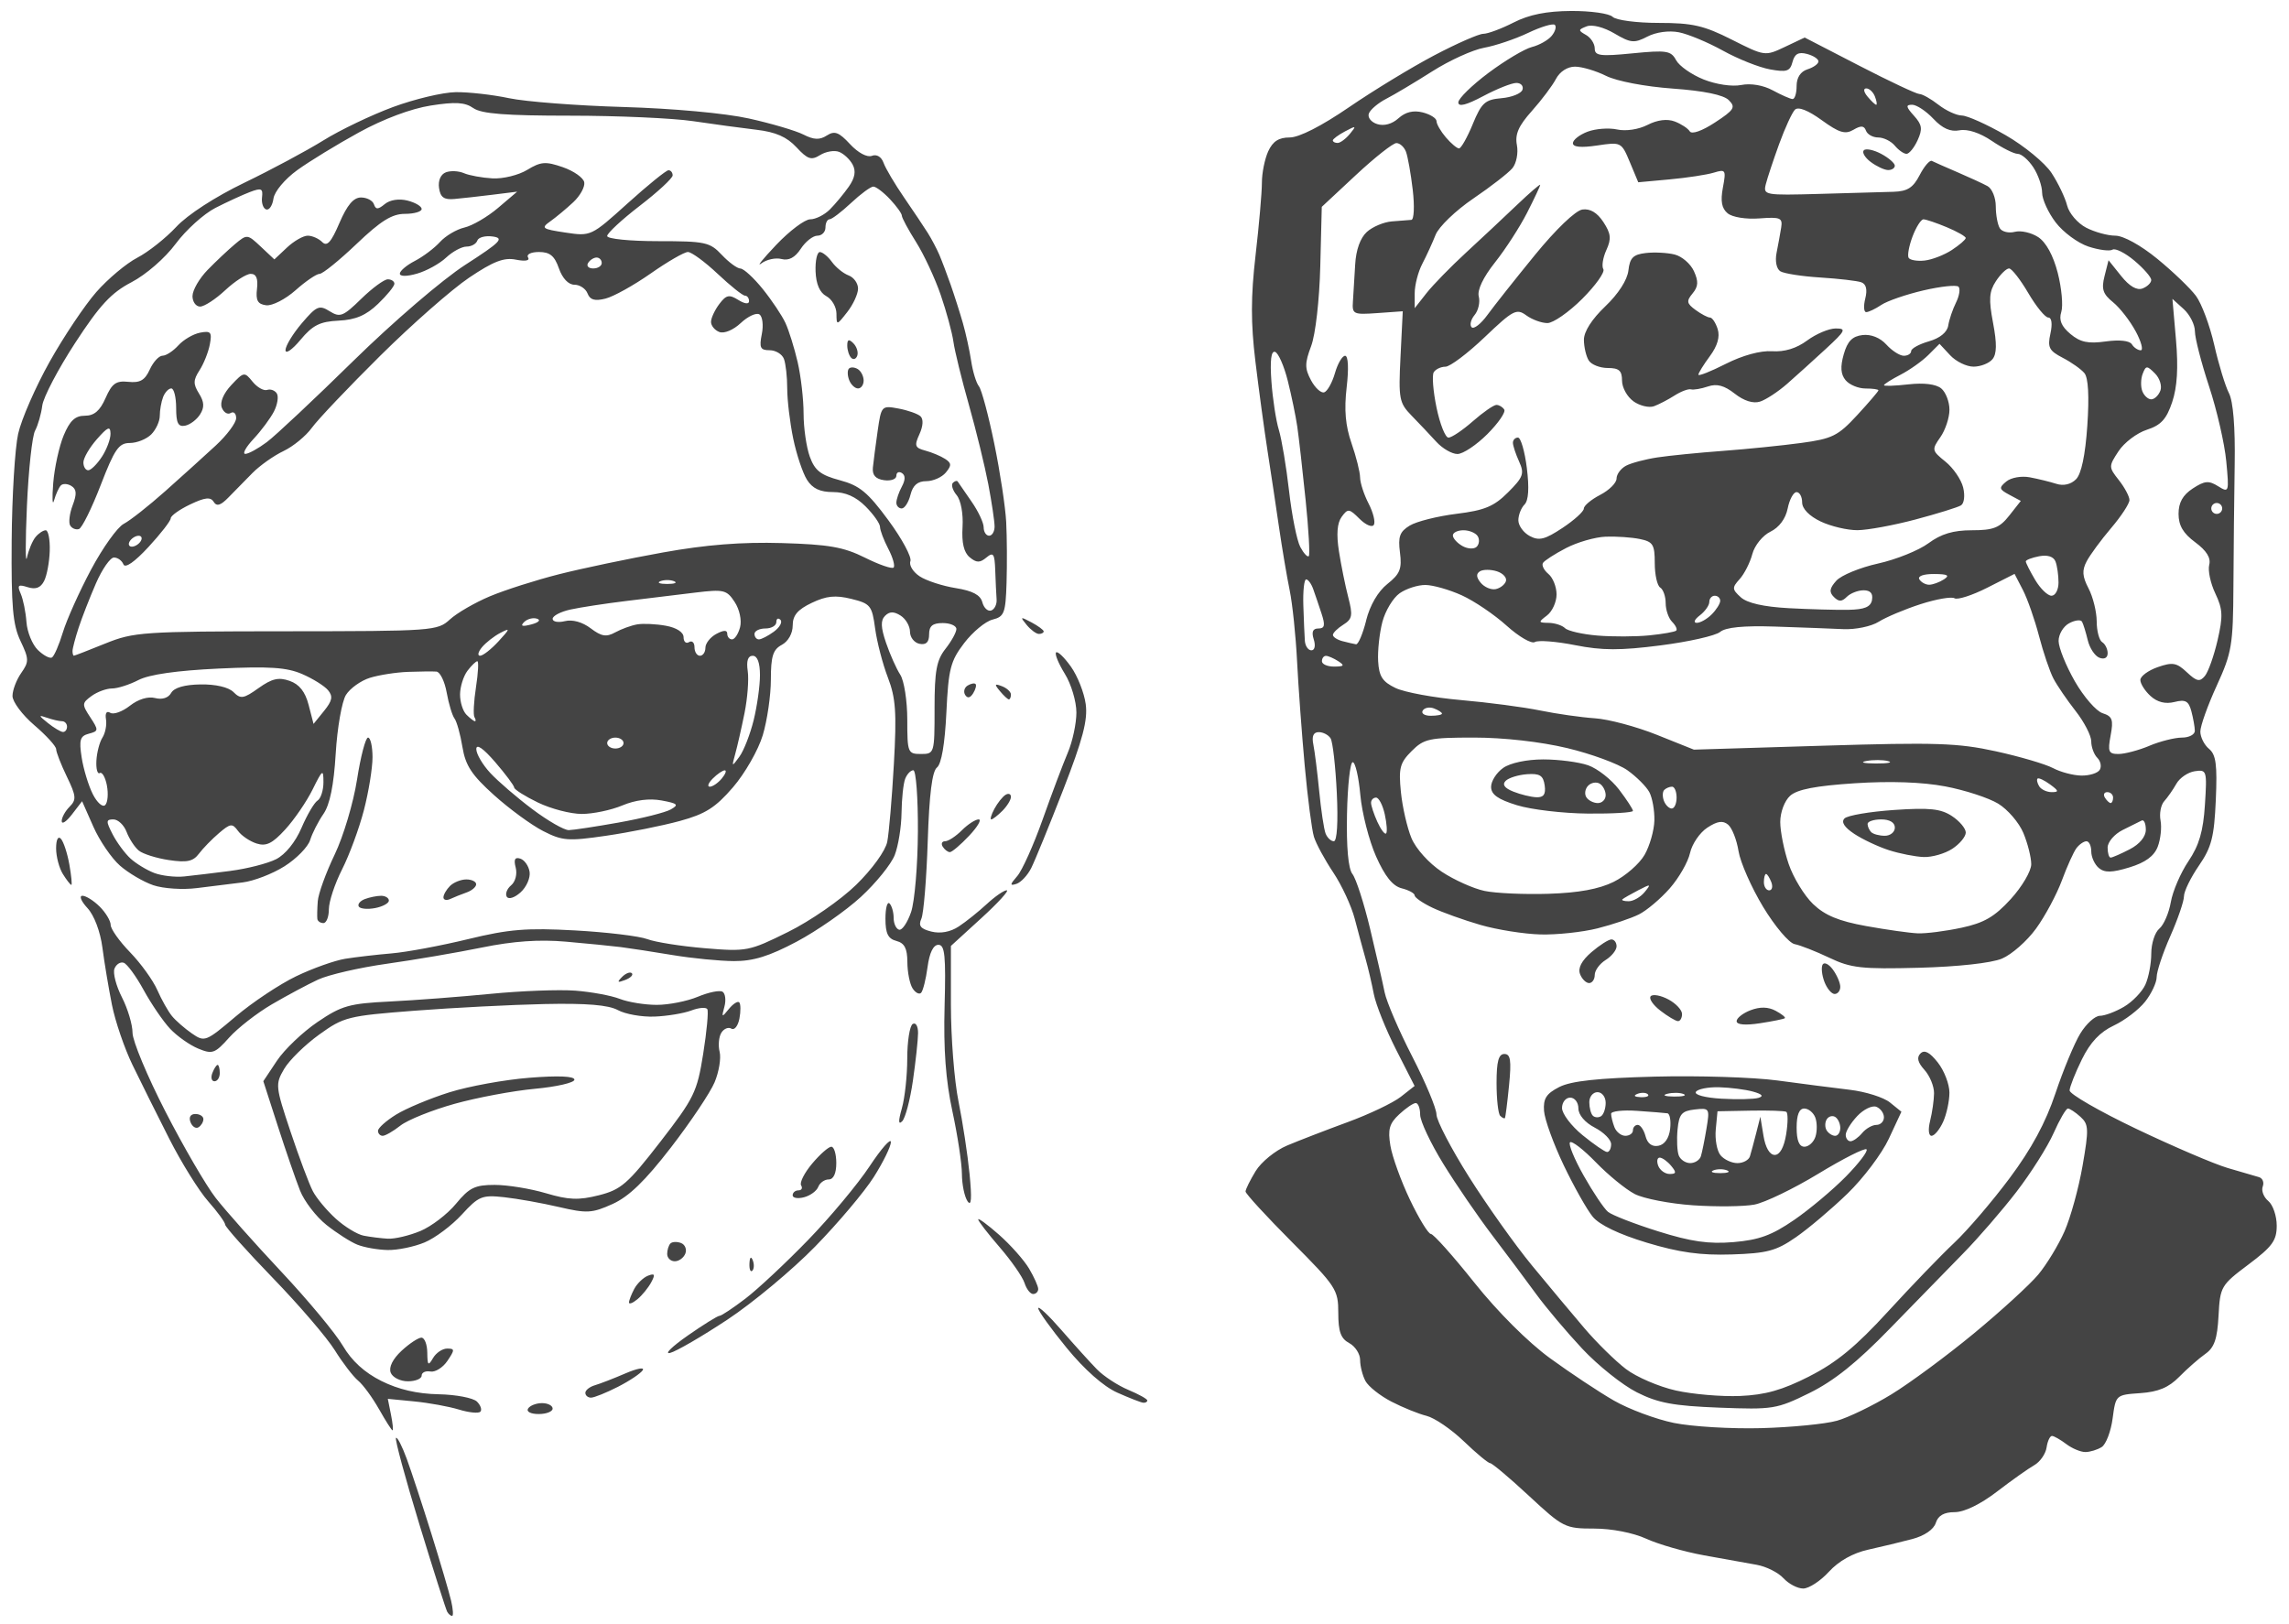 <?xml version="1.0" encoding="UTF-8" standalone="no"?>
<svg
   xmlns:dc="http://purl.org/dc/elements/1.1/"
   xmlns:cc="http://creativecommons.org/ns#"
   xmlns:rdf="http://www.w3.org/1999/02/22-rdf-syntax-ns#"
   xmlns:svg="http://www.w3.org/2000/svg"
   xmlns="http://www.w3.org/2000/svg"
   id="svg8"
   version="1.1"
   viewBox="0 0 148 105"
   height="105mm"
   width="148mm">
  <defs
     id="defs2" />
  <g
     transform="translate(0,-192)"
     id="layer1">
    <path
       id="path75"
       d="m 28.916,296.231 c -0.085,-0.146 -0.898,-2.702 -1.808,-5.68 -0.909,-2.979 -1.587,-5.483 -1.505,-5.564 0.082,-0.082 0.396,0.53 0.699,1.359 0.303,0.829 1.022,3.015 1.597,4.859 0.575,1.843 1.147,3.788 1.271,4.322 0.124,0.534 0.152,0.97 0.062,0.97 -0.089,0 -0.232,-0.119 -0.316,-0.265 z m 86.399,-2.169 c -0.333,-0.368 -1.112,-0.759 -1.73,-0.869 -0.618,-0.109 -2.156,-0.386 -3.418,-0.615 -1.261,-0.229 -2.938,-0.711 -3.727,-1.072 -0.842,-0.385 -2.233,-0.656 -3.369,-0.656 -1.876,0 -2.004,-0.064 -4.21,-2.113 -1.252,-1.162 -2.382,-2.115 -2.511,-2.117 -0.13,-0.002 -0.897,-0.639 -1.705,-1.416 -0.808,-0.776 -1.893,-1.516 -2.41,-1.644 -0.517,-0.128 -1.54,-0.542 -2.273,-0.922 -0.733,-0.379 -1.487,-0.978 -1.676,-1.332 -0.189,-0.353 -0.344,-0.964 -0.344,-1.358 0,-0.394 -0.318,-0.886 -0.706,-1.094 -0.544,-0.291 -0.706,-0.739 -0.706,-1.951 0,-1.503 -0.134,-1.708 -2.999,-4.586 -1.649,-1.657 -2.998,-3.126 -2.997,-3.265 7e-4,-0.139 0.295,-0.734 0.654,-1.322 0.359,-0.588 1.271,-1.33 2.027,-1.649 0.756,-0.319 2.519,-1 3.916,-1.513 1.398,-0.513 2.944,-1.25 3.437,-1.637 l 0.896,-0.704 -1.201,-2.358 c -0.66,-1.297 -1.307,-2.913 -1.437,-3.592 -0.13,-0.679 -0.372,-1.711 -0.538,-2.293 -0.166,-0.582 -0.477,-1.736 -0.693,-2.564 -0.215,-0.828 -0.841,-2.177 -1.39,-2.999 -0.549,-0.821 -1.111,-1.859 -1.249,-2.306 -0.138,-0.447 -0.405,-2.511 -0.595,-4.586 -0.189,-2.075 -0.412,-5.123 -0.496,-6.772 -0.083,-1.649 -0.298,-3.713 -0.478,-4.586 -0.18,-0.873 -0.488,-2.699 -0.686,-4.057 -0.198,-1.358 -0.532,-3.581 -0.743,-4.939 -0.211,-1.358 -0.565,-3.965 -0.786,-5.793 -0.303,-2.504 -0.3,-4.2 0.01,-6.879 0.226,-1.956 0.41,-4.064 0.409,-4.686 -0.001,-0.621 0.182,-1.534 0.407,-2.028 0.296,-0.649 0.682,-0.899 1.39,-0.899 0.611,0 2.057,-0.737 3.836,-1.956 1.571,-1.076 4.048,-2.584 5.506,-3.351 1.458,-0.768 2.887,-1.396 3.177,-1.396 0.29,0 1.172,-0.329 1.962,-0.732 1.002,-0.511 2.124,-0.736 3.721,-0.745 1.257,-0.007 2.462,0.163 2.678,0.379 0.217,0.217 1.55,0.393 2.978,0.393 2.184,0 2.918,0.168 4.728,1.082 2.127,1.074 2.151,1.077 3.427,0.472 l 1.284,-0.609 3.531,1.823 c 1.942,1.003 3.689,1.826 3.884,1.829 0.194,0.003 0.75,0.316 1.235,0.695 0.485,0.379 1.167,0.693 1.515,0.698 0.348,0.004 1.621,0.576 2.828,1.27 1.207,0.694 2.544,1.795 2.97,2.445 0.426,0.65 0.879,1.596 1.006,2.101 0.127,0.505 0.68,1.151 1.23,1.436 0.55,0.284 1.398,0.517 1.886,0.517 0.52,0 1.643,0.619 2.718,1.499 1.008,0.825 2.131,1.903 2.497,2.396 0.366,0.493 0.898,1.922 1.183,3.175 0.285,1.253 0.713,2.655 0.95,3.115 0.274,0.532 0.41,2.204 0.371,4.586 -0.033,2.062 -0.07,5.61 -0.082,7.885 -0.02,3.822 -0.102,4.31 -1.08,6.447 -0.582,1.271 -1.059,2.606 -1.059,2.965 0,0.359 0.253,0.864 0.562,1.12 0.451,0.374 0.538,1.031 0.438,3.306 -0.106,2.399 -0.275,3.057 -1.092,4.244 -0.532,0.773 -0.967,1.666 -0.967,1.985 0,0.319 -0.397,1.477 -0.882,2.574 -0.485,1.097 -0.882,2.286 -0.882,2.642 0,0.356 -0.334,1.073 -0.743,1.592 -0.409,0.519 -1.321,1.215 -2.028,1.547 -0.896,0.42 -1.522,1.084 -2.065,2.19 -0.429,0.873 -0.786,1.777 -0.794,2.008 -0.008,0.231 1.93,1.349 4.307,2.483 2.377,1.134 5.036,2.273 5.909,2.531 0.873,0.258 1.783,0.524 2.023,0.591 0.239,0.067 0.351,0.34 0.249,0.607 -0.103,0.267 0.059,0.69 0.359,0.938 0.3,0.249 0.545,0.966 0.545,1.594 0,0.964 -0.285,1.356 -1.829,2.514 -1.776,1.333 -1.832,1.429 -1.933,3.313 -0.081,1.506 -0.272,2.059 -0.856,2.469 -0.414,0.291 -1.171,0.956 -1.682,1.477 -0.682,0.695 -1.354,0.977 -2.518,1.058 -1.584,0.11 -1.588,0.114 -1.792,1.64 -0.112,0.841 -0.43,1.672 -0.706,1.847 -0.276,0.175 -0.749,0.32 -1.051,0.323 -0.302,0.003 -0.858,-0.228 -1.235,-0.513 -0.377,-0.285 -0.793,-0.523 -0.925,-0.529 -0.132,-0.006 -0.291,0.33 -0.353,0.747 -0.062,0.417 -0.423,0.933 -0.801,1.147 -0.379,0.214 -1.465,0.984 -2.413,1.712 -1.061,0.814 -2.11,1.323 -2.727,1.323 -0.689,0 -1.072,0.218 -1.224,0.698 -0.135,0.424 -0.732,0.833 -1.523,1.042 -0.716,0.19 -1.998,0.499 -2.848,0.687 -0.986,0.218 -1.906,0.736 -2.538,1.427 -0.545,0.597 -1.293,1.085 -1.662,1.085 -0.369,0 -0.943,-0.301 -1.277,-0.67 z m 3.44,-10.18 c 0.746,-0.209 2.333,-0.977 3.528,-1.706 1.194,-0.729 3.6,-2.506 5.347,-3.949 1.746,-1.443 3.617,-3.154 4.158,-3.804 0.541,-0.649 1.304,-1.905 1.695,-2.79 0.391,-0.885 0.918,-2.794 1.169,-4.241 0.413,-2.377 0.4,-2.684 -0.135,-3.169 -0.326,-0.295 -0.692,-0.537 -0.813,-0.537 -0.121,0 -0.537,0.715 -0.924,1.59 -0.387,0.874 -1.465,2.58 -2.397,3.791 -0.932,1.211 -2.488,3.009 -3.458,3.997 -0.971,0.988 -3.105,3.176 -4.742,4.863 -2.121,2.185 -3.613,3.38 -5.188,4.155 -2.119,1.043 -2.36,1.082 -5.842,0.947 -2.952,-0.114 -3.948,-0.3 -5.319,-0.991 -0.928,-0.468 -2.515,-1.735 -3.528,-2.817 -1.012,-1.082 -2.358,-2.678 -2.991,-3.548 -0.633,-0.87 -1.903,-2.57 -2.822,-3.778 -0.92,-1.208 -2.347,-3.291 -3.171,-4.629 -0.825,-1.338 -1.499,-2.77 -1.499,-3.183 0,-0.413 -0.129,-0.751 -0.286,-0.751 -0.157,0 -0.639,0.328 -1.07,0.73 -0.638,0.594 -0.743,0.972 -0.568,2.028 0.119,0.714 0.689,2.291 1.268,3.503 0.579,1.213 1.187,2.205 1.352,2.205 0.165,0 1.43,1.417 2.811,3.15 1.503,1.885 3.464,3.844 4.882,4.878 1.303,0.951 3.164,2.185 4.134,2.743 0.97,0.558 2.716,1.209 3.881,1.448 1.164,0.238 3.704,0.39 5.644,0.338 1.94,-0.052 4.138,-0.267 4.884,-0.476 z m -1.758,-2.884 c 1.748,-0.887 3.01,-1.927 5.069,-4.177 1.508,-1.648 3.437,-3.65 4.288,-4.449 0.851,-0.799 2.466,-2.686 3.589,-4.192 1.409,-1.89 2.324,-3.585 2.953,-5.468 0.501,-1.501 1.225,-3.245 1.609,-3.875 0.385,-0.631 0.955,-1.147 1.267,-1.147 0.312,0 1.016,-0.264 1.563,-0.587 0.547,-0.323 1.167,-0.966 1.377,-1.428 0.211,-0.462 0.383,-1.369 0.383,-2.015 0,-0.646 0.234,-1.369 0.52,-1.606 0.286,-0.237 0.621,-1.011 0.744,-1.719 0.123,-0.708 0.637,-1.9 1.142,-2.648 0.688,-1.021 0.954,-1.931 1.063,-3.646 0.141,-2.211 0.119,-2.282 -0.655,-2.168 -0.44,0.065 -0.976,0.429 -1.19,0.809 -0.214,0.38 -0.567,0.887 -0.785,1.127 -0.218,0.24 -0.326,0.803 -0.24,1.251 0.086,0.448 0.004,1.211 -0.182,1.696 -0.234,0.608 -0.798,1.022 -1.825,1.335 -1.131,0.346 -1.604,0.356 -1.979,0.045 -0.271,-0.225 -0.493,-0.707 -0.493,-1.071 0,-0.364 -0.139,-0.662 -0.31,-0.662 -0.17,0 -0.46,0.198 -0.645,0.441 -0.184,0.243 -0.609,1.183 -0.944,2.09 -0.335,0.907 -1.086,2.308 -1.67,3.114 -0.584,0.806 -1.578,1.681 -2.21,1.945 -0.682,0.285 -2.856,0.525 -5.358,0.59 -3.714,0.097 -4.397,0.021 -5.797,-0.646 -0.873,-0.416 -1.883,-0.813 -2.245,-0.882 -0.362,-0.069 -1.278,-1.153 -2.037,-2.408 -0.758,-1.255 -1.474,-2.88 -1.591,-3.609 -0.117,-0.73 -0.42,-1.499 -0.674,-1.71 -0.339,-0.282 -0.696,-0.23 -1.345,0.196 -0.486,0.318 -0.988,1.055 -1.116,1.637 -0.128,0.582 -0.717,1.611 -1.309,2.285 -0.592,0.675 -1.49,1.433 -1.995,1.686 -0.505,0.253 -1.712,0.659 -2.682,0.904 -0.97,0.244 -2.63,0.421 -3.689,0.393 -1.059,-0.028 -2.805,-0.306 -3.881,-0.618 -1.076,-0.312 -2.471,-0.812 -3.102,-1.112 -0.631,-0.3 -1.147,-0.657 -1.147,-0.794 0,-0.137 -0.376,-0.344 -0.836,-0.459 -0.584,-0.147 -1.085,-0.771 -1.661,-2.067 -0.453,-1.021 -0.91,-2.809 -1.016,-3.973 -0.105,-1.164 -0.326,-2.117 -0.492,-2.117 -0.165,0 -0.331,1.508 -0.369,3.351 -0.044,2.155 0.082,3.54 0.351,3.881 0.231,0.291 0.743,1.879 1.139,3.528 0.396,1.649 0.819,3.501 0.941,4.114 0.122,0.614 0.926,2.485 1.787,4.16 0.861,1.674 1.566,3.359 1.566,3.745 0,0.386 0.944,2.199 2.098,4.031 1.154,1.831 2.983,4.406 4.066,5.723 1.083,1.316 2.618,3.153 3.411,4.082 0.793,0.929 1.998,2.112 2.676,2.629 0.678,0.517 2.129,1.141 3.223,1.387 1.094,0.245 2.963,0.405 4.152,0.355 1.633,-0.069 2.733,-0.38 4.491,-1.272 z m -10.523,-8.638 c -1.79,-0.54 -3.058,-1.148 -3.491,-1.674 -0.374,-0.454 -1.219,-1.953 -1.878,-3.332 -0.659,-1.378 -1.232,-2.959 -1.272,-3.512 -0.058,-0.799 0.144,-1.117 0.985,-1.547 0.762,-0.389 2.49,-0.577 6.174,-0.672 2.813,-0.072 6.385,0.04 7.938,0.25 1.552,0.21 3.657,0.48 4.676,0.602 1.02,0.121 2.187,0.49 2.594,0.82 l 0.74,0.599 -0.815,1.749 c -0.448,0.962 -1.651,2.558 -2.673,3.547 -1.022,0.989 -2.523,2.259 -3.337,2.822 -1.271,0.881 -1.854,1.037 -4.154,1.111 -2.004,0.065 -3.382,-0.127 -5.487,-0.762 z m 9.529,-1.468 c 1.005,-0.692 2.514,-1.958 3.353,-2.814 0.84,-0.855 1.438,-1.644 1.329,-1.752 -0.108,-0.108 -1.508,0.599 -3.111,1.573 -1.603,0.973 -3.468,1.874 -4.146,2.001 -0.678,0.127 -2.458,0.147 -3.957,0.044 -1.498,-0.103 -3.196,-0.431 -3.773,-0.729 -0.577,-0.298 -1.707,-1.22 -2.511,-2.049 -0.804,-0.829 -1.558,-1.411 -1.675,-1.294 -0.117,0.117 0.282,1.088 0.887,2.159 0.604,1.071 1.31,2.122 1.568,2.336 0.258,0.214 1.718,0.782 3.246,1.261 2.131,0.669 3.264,0.831 4.87,0.697 1.651,-0.139 2.478,-0.441 3.92,-1.434 z m -7.953,-3.502 c -0.242,-0.291 -0.574,-0.529 -0.738,-0.529 -0.164,0 -0.207,0.238 -0.095,0.529 0.112,0.291 0.444,0.529 0.738,0.529 0.435,0 0.453,-0.098 0.095,-0.529 z m 3.616,0.296 c -0.243,-0.098 -0.639,-0.098 -0.882,0 -0.243,0.098 -0.044,0.178 0.441,0.178 0.485,0 0.683,-0.08 0.441,-0.178 z m -1.692,-0.913 c 0.076,-0.243 0.239,-1.048 0.362,-1.789 0.219,-1.314 0.199,-1.345 -0.766,-1.235 -0.838,0.096 -1.008,0.296 -1.104,1.294 -0.062,0.649 -0.028,1.403 0.077,1.676 0.105,0.273 0.438,0.496 0.741,0.496 0.303,0 0.613,-0.198 0.689,-0.441 z m 3.173,0 c 0.075,-0.243 0.256,-0.917 0.404,-1.499 l 0.268,-1.058 0.203,1.235 c 0.126,0.765 0.402,1.235 0.726,1.235 0.332,0 0.602,-0.488 0.74,-1.335 0.119,-0.734 0.122,-1.388 0.006,-1.452 -0.116,-0.064 -1.164,-0.099 -2.328,-0.076 l -2.117,0.041 -0.112,1.17 c -0.062,0.643 0.077,1.397 0.308,1.676 0.231,0.278 0.723,0.506 1.093,0.506 0.37,0 0.735,-0.198 0.809,-0.441 z m -8.977,-0.785 c 0,-0.286 -0.476,-0.766 -1.058,-1.067 -0.634,-0.328 -1.058,-0.827 -1.058,-1.244 0,-0.384 -0.237,-0.696 -0.529,-0.696 -0.291,0 -0.529,0.302 -0.529,0.671 0,0.369 0.595,1.158 1.323,1.752 0.728,0.594 1.442,1.086 1.587,1.093 0.146,0.006 0.265,-0.222 0.265,-0.508 z m 3.816,-0.982 c 0.061,-0.532 -0.018,-0.987 -0.176,-1.011 -0.158,-0.024 -1.042,-0.096 -1.964,-0.159 -0.922,-0.064 -1.676,0.022 -1.676,0.191 0,0.169 0.096,0.558 0.214,0.865 0.118,0.307 0.435,0.558 0.706,0.558 0.27,0 0.491,-0.159 0.491,-0.353 0,-0.194 0.14,-0.353 0.312,-0.353 0.171,0 0.398,0.331 0.504,0.736 0.125,0.476 0.419,0.693 0.835,0.614 0.398,-0.076 0.685,-0.489 0.754,-1.089 z m 9.398,0.494 c 0.114,-0.361 0.108,-0.916 -0.014,-1.235 -0.122,-0.318 -0.443,-0.579 -0.714,-0.579 -0.326,0 -0.491,0.415 -0.491,1.235 0,0.837 0.163,1.235 0.505,1.235 0.278,0 0.599,-0.295 0.714,-0.656 z m 3.014,-0.226 c 0.242,-0.291 0.658,-0.529 0.925,-0.529 0.267,0 0.486,-0.221 0.486,-0.491 0,-0.27 -0.221,-0.576 -0.492,-0.68 -0.27,-0.104 -0.826,0.167 -1.235,0.602 -0.409,0.435 -0.743,0.979 -0.743,1.209 0,0.23 0.139,0.418 0.31,0.418 0.17,0 0.507,-0.238 0.749,-0.529 z m -1.411,-0.332 c 0,-0.28 -0.148,-0.6 -0.328,-0.711 -0.181,-0.112 -0.428,-0.042 -0.55,0.156 -0.122,0.197 -0.123,0.517 -0.004,0.711 0.12,0.194 0.367,0.353 0.55,0.353 0.183,0 0.332,-0.229 0.332,-0.508 z m -15.169,-1.629 c 0,-0.377 -0.238,-0.685 -0.529,-0.685 -0.291,0 -0.529,0.291 -0.529,0.647 0,0.356 0.102,0.748 0.226,0.872 0.124,0.124 0.362,0.141 0.529,0.038 0.167,-0.103 0.304,-0.496 0.304,-0.872 z m 9.525,-0.722 c -0.485,-0.135 -1.468,-0.261 -2.184,-0.281 -0.716,-0.019 -1.395,0.115 -1.509,0.299 -0.117,0.19 0.598,0.38 1.655,0.441 1.024,0.059 2.099,0.035 2.39,-0.053 0.357,-0.108 0.243,-0.24 -0.353,-0.406 z m -6.798,0.176 c -0.117,-0.117 -0.421,-0.13 -0.676,-0.028 -0.281,0.113 -0.198,0.196 0.213,0.213 0.372,0.015 0.58,-0.068 0.463,-0.185 z m 2.307,-0.018 c -0.239,-0.097 -0.715,-0.103 -1.058,-0.013 -0.343,0.089 -0.148,0.169 0.434,0.176 0.582,0.007 0.863,-0.066 0.624,-0.163 z m 15.944,1.731 c 0.135,-0.534 0.249,-1.337 0.254,-1.784 0.004,-0.448 -0.275,-1.126 -0.62,-1.508 -0.437,-0.483 -0.515,-0.805 -0.258,-1.063 0.258,-0.258 0.597,-0.08 1.121,0.585 0.413,0.525 0.751,1.402 0.751,1.949 0,0.547 -0.184,1.399 -0.409,1.893 -0.225,0.494 -0.561,0.899 -0.747,0.899 -0.192,0 -0.232,-0.417 -0.091,-0.97 z m -27.798,-0.323 c -0.129,-0.129 -0.235,-1.082 -0.235,-2.117 0,-1.395 0.13,-1.881 0.504,-1.881 0.401,0 0.463,0.413 0.304,2.028 -0.11,1.116 -0.231,2.068 -0.268,2.117 -0.038,0.049 -0.175,-0.018 -0.304,-0.147 z m 15.287,-6.119 c 0,-0.201 0.407,-0.521 0.905,-0.71 0.61,-0.232 1.137,-0.22 1.618,0.037 0.392,0.21 0.659,0.426 0.594,0.48 -0.065,0.054 -0.793,0.202 -1.618,0.328 -0.947,0.145 -1.499,0.095 -1.499,-0.136 z m -4.934,-0.685 c -0.482,-0.37 -0.76,-0.791 -0.617,-0.933 0.143,-0.143 0.656,-0.048 1.141,0.212 0.485,0.259 0.881,0.683 0.881,0.941 0,0.258 -0.119,0.466 -0.265,0.462 -0.146,-0.004 -0.659,-0.311 -1.141,-0.681 z m 10.608,-1.868 c -0.165,-0.437 -0.215,-0.937 -0.111,-1.112 0.104,-0.175 0.403,-0.025 0.664,0.332 0.261,0.358 0.475,0.858 0.475,1.112 0,0.254 -0.164,0.462 -0.364,0.462 -0.2,0 -0.499,-0.357 -0.664,-0.794 z m -15.799,-0.497 c -0.148,-0.384 0.105,-0.868 0.736,-1.411 0.528,-0.454 1.111,-0.826 1.294,-0.826 0.183,0 0.333,0.2 0.333,0.444 0,0.244 -0.318,0.643 -0.706,0.885 -0.388,0.242 -0.706,0.677 -0.706,0.967 0,0.289 -0.164,0.526 -0.364,0.526 -0.2,0 -0.465,-0.263 -0.588,-0.585 z m 24.655,-2.99 c 1.471,-0.315 2.146,-0.707 3.192,-1.852 0.73,-0.799 1.327,-1.814 1.327,-2.257 0,-0.443 -0.229,-1.352 -0.508,-2.021 -0.279,-0.669 -1.012,-1.522 -1.628,-1.897 -0.616,-0.374 -2.157,-0.877 -3.424,-1.116 -1.493,-0.282 -3.552,-0.353 -5.848,-0.203 -2.534,0.166 -3.725,0.397 -4.182,0.81 -0.36,0.326 -0.638,1.065 -0.638,1.695 0,0.614 0.245,1.837 0.545,2.717 0.3,0.88 1.01,2.045 1.578,2.589 0.764,0.732 1.656,1.102 3.424,1.422 1.315,0.238 2.82,0.451 3.344,0.472 0.524,0.022 1.792,-0.14 2.818,-0.36 z m -4.677,-5.017 c -0.693,-0.222 -1.702,-0.697 -2.243,-1.054 -0.651,-0.431 -0.865,-0.769 -0.633,-1.001 0.193,-0.193 1.632,-0.438 3.199,-0.546 2.297,-0.157 3.022,-0.082 3.744,0.392 0.493,0.323 0.896,0.803 0.896,1.067 0,0.264 -0.391,0.737 -0.87,1.05 -0.478,0.313 -1.312,0.553 -1.852,0.533 -0.54,-0.02 -1.549,-0.219 -2.242,-0.441 z m 0.378,-1.462 c 0,-0.329 -0.333,-0.529 -0.882,-0.529 -0.485,0 -0.882,0.132 -0.882,0.294 0,0.162 0.106,0.4 0.235,0.529 0.129,0.129 0.526,0.235 0.882,0.235 0.356,0 0.647,-0.238 0.647,-0.529 z m -16.183,4.176 c 0.443,-0.537 0.409,-0.548 -0.398,-0.129 -0.485,0.252 -0.948,0.516 -1.029,0.587 -0.081,0.071 0.098,0.129 0.398,0.129 0.3,0 0.763,-0.264 1.029,-0.587 z m -1.995,-0.669 c 0.762,-0.377 1.66,-1.161 1.995,-1.743 0.335,-0.582 0.62,-1.585 0.635,-2.228 0.014,-0.643 -0.133,-1.466 -0.326,-1.828 -0.194,-0.362 -0.831,-0.999 -1.416,-1.415 -0.585,-0.417 -2.342,-1.063 -3.904,-1.436 -1.709,-0.408 -4.102,-0.678 -6.009,-0.678 -2.899,0 -3.243,0.074 -4.04,0.872 -0.759,0.759 -0.849,1.1 -0.695,2.644 0.097,0.975 0.405,2.318 0.683,2.986 0.29,0.694 1.131,1.626 1.963,2.177 0.801,0.53 2.044,1.087 2.762,1.238 0.718,0.151 2.579,0.234 4.136,0.185 1.944,-0.061 3.264,-0.303 4.216,-0.773 z m -6.252,-4.953 c -1.236,-0.38 -1.676,-0.693 -1.676,-1.19 0,-0.371 0.353,-0.922 0.784,-1.224 0.462,-0.324 1.527,-0.549 2.593,-0.549 0.995,0 2.3,0.171 2.899,0.38 0.599,0.209 1.496,0.913 1.993,1.564 0.497,0.651 0.903,1.274 0.903,1.384 0,0.11 -1.31,0.189 -2.91,0.175 -1.601,-0.013 -3.664,-0.256 -4.586,-0.54 z m 5.733,-0.649 c 0,-0.28 -0.173,-0.615 -0.384,-0.745 -0.211,-0.13 -0.546,-0.074 -0.745,0.125 -0.199,0.199 -0.255,0.534 -0.125,0.745 0.13,0.211 0.466,0.384 0.745,0.384 0.28,0 0.508,-0.229 0.508,-0.508 z m -3.945,-0.638 c -0.091,-0.637 -0.316,-0.779 -1.139,-0.72 -0.564,0.041 -1.187,0.234 -1.382,0.43 -0.24,0.24 -0.077,0.468 0.497,0.697 0.469,0.188 1.142,0.351 1.495,0.364 0.469,0.016 0.611,-0.192 0.529,-0.771 z m 14.655,6.262 c -0.112,-0.291 -0.265,-0.529 -0.342,-0.529 -0.076,0 -0.139,0.238 -0.139,0.529 0,0.291 0.154,0.529 0.342,0.529 0.188,0 0.25,-0.238 0.139,-0.529 z m 23.173,-2.126 c 0.641,-0.331 1.041,-0.817 1.041,-1.264 0,-0.399 -0.119,-0.668 -0.265,-0.597 -0.146,0.071 -0.701,0.348 -1.235,0.615 -0.534,0.267 -0.97,0.778 -0.97,1.135 0,0.357 0.087,0.649 0.194,0.649 0.107,0 0.662,-0.242 1.235,-0.538 z m -51.268,-3.645 c -0.083,-1.718 -0.263,-3.306 -0.401,-3.528 -0.137,-0.222 -0.481,-0.403 -0.764,-0.403 -0.347,0 -0.462,0.259 -0.353,0.794 0.089,0.437 0.26,1.797 0.38,3.022 0.119,1.226 0.304,2.456 0.411,2.734 0.107,0.278 0.348,0.505 0.536,0.505 0.206,0 0.282,-1.238 0.191,-3.124 z m 3.102,1.386 c -0.131,-0.596 -0.384,-1.084 -0.563,-1.084 -0.179,0 -0.325,0.151 -0.325,0.336 0,0.185 0.185,0.741 0.41,1.236 0.226,0.495 0.479,0.831 0.563,0.747 0.084,-0.084 0.046,-0.64 -0.085,-1.236 z m 18.868,-1.084 c 0,-0.388 -0.132,-0.706 -0.294,-0.706 -0.162,0 -0.389,0.095 -0.505,0.211 -0.116,0.116 -0.125,0.433 -0.021,0.706 0.104,0.272 0.332,0.495 0.505,0.495 0.173,0 0.315,-0.318 0.315,-0.706 z m 28.222,0 c 0,-0.194 -0.168,-0.353 -0.374,-0.353 -0.205,0 -0.275,0.159 -0.156,0.353 0.12,0.194 0.288,0.353 0.374,0.353 0.086,0 0.156,-0.159 0.156,-0.353 z m -4.077,-0.853 c -0.376,-0.275 -0.74,-0.444 -0.808,-0.376 -0.068,0.068 -0.019,0.293 0.108,0.5 0.128,0.207 0.492,0.376 0.808,0.376 0.482,0 0.464,-0.082 -0.108,-0.5 z m 3.214,-0.942 c 0.13,-0.211 0.06,-0.56 -0.156,-0.776 -0.216,-0.216 -0.393,-0.695 -0.393,-1.065 0,-0.37 -0.453,-1.251 -1.007,-1.958 -0.554,-0.707 -1.201,-1.654 -1.437,-2.104 -0.236,-0.45 -0.656,-1.689 -0.933,-2.752 -0.277,-1.063 -0.746,-2.402 -1.042,-2.975 l -0.539,-1.042 -1.768,0.896 c -0.972,0.493 -1.924,0.799 -2.115,0.681 -0.191,-0.118 -1.177,0.053 -2.192,0.38 -1.014,0.327 -2.234,0.84 -2.709,1.139 -0.479,0.301 -1.503,0.514 -2.293,0.477 -0.785,-0.037 -2.777,-0.112 -4.426,-0.166 -2.024,-0.066 -3.173,0.046 -3.535,0.347 -0.295,0.245 -2.027,0.636 -3.849,0.87 -2.617,0.336 -3.778,0.332 -5.528,-0.015 -1.218,-0.242 -2.389,-0.332 -2.602,-0.201 -0.213,0.132 -1.034,-0.345 -1.825,-1.059 -0.791,-0.714 -2.094,-1.597 -2.897,-1.962 -0.803,-0.364 -1.861,-0.666 -2.351,-0.67 -0.49,-0.004 -1.24,0.236 -1.666,0.534 -0.426,0.298 -0.929,1.132 -1.118,1.852 -0.189,0.721 -0.313,1.864 -0.275,2.541 0.055,0.985 0.279,1.331 1.123,1.735 0.58,0.278 2.485,0.629 4.233,0.781 1.749,0.152 4.052,0.456 5.12,0.674 1.067,0.219 2.66,0.445 3.539,0.504 0.879,0.058 2.679,0.538 4,1.067 l 2.401,0.961 8.353,-0.255 c 7.283,-0.223 8.714,-0.176 11.17,0.362 1.549,0.34 3.213,0.829 3.698,1.087 0.485,0.258 1.309,0.475 1.831,0.483 0.522,0.008 1.056,-0.158 1.186,-0.369 z m -13.685,-0.564 c -0.337,-0.088 -0.972,-0.091 -1.411,-0.007 -0.439,0.084 -0.163,0.157 0.613,0.161 0.776,0.004 1.135,-0.065 0.798,-0.153 z m 16.895,-0.992 c 0.697,-0.291 1.644,-0.529 2.105,-0.529 0.461,0 0.837,-0.198 0.834,-0.441 -0.003,-0.243 -0.104,-0.81 -0.224,-1.261 -0.178,-0.667 -0.383,-0.779 -1.095,-0.6 -0.579,0.145 -1.1,0.016 -1.54,-0.381 -0.365,-0.331 -0.664,-0.799 -0.664,-1.041 0,-0.242 0.504,-0.616 1.12,-0.831 0.966,-0.337 1.226,-0.291 1.887,0.33 0.635,0.596 0.836,0.638 1.165,0.241 0.219,-0.264 0.588,-1.304 0.821,-2.312 0.36,-1.559 0.338,-2.01 -0.145,-3.023 -0.312,-0.655 -0.49,-1.489 -0.395,-1.852 0.118,-0.45 -0.172,-0.916 -0.905,-1.459 -0.778,-0.575 -1.078,-1.086 -1.078,-1.837 0,-0.73 0.273,-1.218 0.917,-1.64 0.768,-0.503 1.034,-0.527 1.64,-0.149 0.705,0.44 0.718,0.4 0.528,-1.612 -0.107,-1.135 -0.607,-3.315 -1.111,-4.843 -0.504,-1.528 -0.916,-3.131 -0.916,-3.561 0,-0.43 -0.327,-1.078 -0.727,-1.44 l -0.727,-0.658 0.229,2.632 c 0.158,1.816 0.082,3.069 -0.244,4.043 -0.371,1.107 -0.725,1.493 -1.64,1.789 -0.642,0.208 -1.464,0.831 -1.828,1.385 -0.647,0.986 -0.647,1.025 0.022,1.875 0.375,0.477 0.683,1.056 0.683,1.286 0,0.23 -0.531,1.042 -1.18,1.805 -0.649,0.763 -1.361,1.729 -1.583,2.149 -0.315,0.595 -0.288,0.982 0.12,1.764 0.287,0.551 0.523,1.508 0.525,2.127 0.001,0.619 0.161,1.224 0.355,1.344 0.194,0.12 0.353,0.442 0.353,0.715 0,0.298 -0.213,0.416 -0.532,0.293 -0.293,-0.112 -0.632,-0.623 -0.754,-1.135 -0.122,-0.512 -0.289,-1.051 -0.371,-1.197 -0.082,-0.146 -0.457,-0.101 -0.833,0.101 -0.376,0.201 -0.683,0.718 -0.681,1.147 0.002,0.43 0.475,1.603 1.05,2.607 0.576,1.004 1.383,1.932 1.793,2.063 0.633,0.201 0.712,0.419 0.521,1.437 -0.197,1.053 -0.135,1.201 0.508,1.201 0.403,0 1.303,-0.238 1.999,-0.529 z m -45.739,-2.079 c 0,-0.076 -0.233,-0.228 -0.518,-0.337 -0.285,-0.109 -0.612,-0.047 -0.726,0.139 -0.115,0.186 0.118,0.337 0.518,0.337 0.4,0 0.726,-0.062 0.726,-0.139 z m -6.703,-3.389 c -0.291,-0.188 -0.648,-0.344 -0.794,-0.347 -0.146,-0.003 -0.265,0.153 -0.265,0.347 0,0.194 0.357,0.35 0.794,0.347 0.642,-0.004 0.692,-0.071 0.265,-0.347 z m -1.587,-1.411 c -0.155,-0.489 -0.063,-0.706 0.298,-0.706 0.412,0 0.455,-0.205 0.203,-0.97 -0.175,-0.534 -0.418,-1.248 -0.54,-1.587 -0.121,-0.34 -0.326,-0.617 -0.454,-0.617 -0.128,0 -0.21,0.754 -0.181,1.676 0.029,0.922 0.073,1.954 0.098,2.293 0.025,0.34 0.215,0.617 0.423,0.617 0.216,0 0.281,-0.301 0.153,-0.706 z m 3.386,-1.227 c 0.247,-0.982 0.767,-1.874 1.374,-2.357 0.819,-0.652 0.95,-0.98 0.814,-2.036 -0.133,-1.028 -0.016,-1.348 0.634,-1.742 0.438,-0.266 1.796,-0.607 3.019,-0.759 1.824,-0.226 2.422,-0.475 3.336,-1.389 0.987,-0.987 1.068,-1.214 0.714,-1.992 -0.22,-0.483 -0.4,-1.03 -0.4,-1.214 0,-0.185 0.147,-0.336 0.327,-0.336 0.18,0 0.438,0.885 0.573,1.967 0.162,1.297 0.111,2.102 -0.151,2.364 -0.218,0.218 -0.397,0.677 -0.397,1.019 0,0.342 0.33,0.799 0.734,1.016 0.604,0.323 0.98,0.231 2.117,-0.522 0.76,-0.503 1.382,-1.067 1.382,-1.253 0,-0.186 0.476,-0.585 1.058,-0.886 0.582,-0.301 1.058,-0.776 1.058,-1.055 0,-0.279 0.278,-0.654 0.617,-0.832 0.34,-0.178 1.252,-0.42 2.028,-0.536 0.776,-0.117 2.681,-0.306 4.233,-0.421 1.552,-0.115 3.83,-0.346 5.061,-0.513 2.01,-0.272 2.38,-0.456 3.616,-1.795 0.757,-0.82 1.377,-1.545 1.377,-1.609 0,-0.065 -0.377,-0.118 -0.839,-0.118 -0.461,0 -1.039,-0.241 -1.284,-0.536 -0.317,-0.382 -0.352,-0.863 -0.12,-1.676 0.241,-0.846 0.553,-1.166 1.214,-1.244 0.55,-0.065 1.138,0.171 1.543,0.617 0.359,0.397 0.867,0.722 1.128,0.722 0.261,0 0.474,-0.136 0.474,-0.302 0,-0.166 0.515,-0.449 1.144,-0.63 0.717,-0.206 1.185,-0.587 1.253,-1.021 0.06,-0.381 0.286,-1.05 0.503,-1.486 0.217,-0.436 0.289,-0.898 0.16,-1.027 -0.129,-0.129 -1.147,-0.021 -2.264,0.239 -1.117,0.26 -2.344,0.682 -2.726,0.939 -0.383,0.257 -0.822,0.466 -0.977,0.466 -0.155,0 -0.182,-0.395 -0.06,-0.879 0.146,-0.581 0.059,-0.937 -0.258,-1.051 -0.263,-0.095 -1.451,-0.233 -2.639,-0.308 -1.188,-0.074 -2.354,-0.255 -2.592,-0.402 -0.25,-0.154 -0.353,-0.657 -0.246,-1.195 0.102,-0.511 0.236,-1.246 0.298,-1.634 0.101,-0.628 -0.054,-0.693 -1.407,-0.591 -0.869,0.065 -1.749,-0.076 -2.055,-0.33 -0.385,-0.319 -0.471,-0.787 -0.307,-1.661 0.215,-1.148 0.182,-1.203 -0.59,-0.968 -0.45,0.137 -1.733,0.333 -2.85,0.435 l -2.032,0.187 -0.546,-1.307 c -0.54,-1.293 -0.563,-1.304 -2.113,-1.072 -1.037,0.155 -1.567,0.105 -1.567,-0.148 0,-0.211 0.424,-0.545 0.943,-0.742 0.519,-0.197 1.38,-0.263 1.915,-0.145 0.564,0.124 1.389,-2.3e-4 1.967,-0.296 0.637,-0.326 1.269,-0.406 1.754,-0.223 0.417,0.157 0.856,0.444 0.976,0.639 0.13,0.21 0.792,-0.023 1.631,-0.572 1.248,-0.817 1.352,-0.986 0.891,-1.447 -0.339,-0.339 -1.61,-0.601 -3.628,-0.746 -1.781,-0.128 -3.616,-0.479 -4.302,-0.821 -0.658,-0.328 -1.564,-0.597 -2.012,-0.597 -0.487,0 -0.983,0.32 -1.231,0.794 -0.229,0.437 -0.931,1.369 -1.559,2.073 -0.862,0.964 -1.1,1.507 -0.966,2.207 0.098,0.51 -0.033,1.182 -0.291,1.492 -0.258,0.31 -1.396,1.194 -2.531,1.965 -1.134,0.77 -2.23,1.825 -2.435,2.344 -0.205,0.519 -0.593,1.365 -0.862,1.88 -0.269,0.515 -0.489,1.37 -0.489,1.9 v 0.963 l 0.76,-0.967 c 0.418,-0.532 1.561,-1.704 2.539,-2.605 0.978,-0.901 2.462,-2.291 3.297,-3.088 0.835,-0.797 1.518,-1.387 1.518,-1.311 0,0.076 -0.381,0.887 -0.847,1.802 -0.466,0.915 -1.398,2.358 -2.072,3.207 -0.766,0.964 -1.16,1.792 -1.052,2.207 0.096,0.365 -0.026,0.905 -0.271,1.2 -0.245,0.295 -0.33,0.651 -0.189,0.791 0.14,0.14 0.6,-0.218 1.02,-0.797 0.421,-0.579 1.804,-2.325 3.073,-3.88 1.35,-1.654 2.622,-2.873 3.065,-2.937 0.502,-0.073 0.959,0.199 1.358,0.808 0.491,0.749 0.526,1.083 0.194,1.812 -0.224,0.492 -0.312,1.048 -0.196,1.236 0.116,0.188 -0.496,1.049 -1.36,1.914 -0.864,0.864 -1.88,1.572 -2.256,1.572 -0.376,0 -0.992,-0.225 -1.368,-0.5 -0.626,-0.458 -0.853,-0.339 -2.687,1.411 -1.102,1.051 -2.244,1.911 -2.538,1.911 -0.294,0 -0.634,0.161 -0.756,0.358 -0.122,0.197 -0.04,1.229 0.181,2.293 0.221,1.064 0.568,1.935 0.771,1.935 0.203,0 0.912,-0.476 1.575,-1.058 0.663,-0.582 1.349,-1.058 1.525,-1.058 0.176,0 0.404,0.137 0.507,0.304 0.103,0.167 -0.39,0.881 -1.096,1.587 -0.706,0.706 -1.575,1.284 -1.931,1.284 -0.356,0 -0.972,-0.357 -1.37,-0.794 -0.398,-0.437 -1.113,-1.193 -1.59,-1.682 -0.809,-0.829 -0.857,-1.084 -0.721,-3.821 l 0.145,-2.933 -1.642,0.117 c -1.561,0.111 -1.639,0.074 -1.579,-0.765 0.035,-0.485 0.1,-1.555 0.145,-2.378 0.052,-0.944 0.331,-1.721 0.756,-2.106 0.371,-0.335 1.099,-0.641 1.619,-0.68 0.52,-0.038 1.086,-0.083 1.258,-0.099 0.172,-0.016 0.212,-0.888 0.089,-1.939 -0.123,-1.051 -0.321,-2.162 -0.439,-2.469 -0.118,-0.308 -0.396,-0.558 -0.618,-0.558 -0.222,8.4e-4 -1.398,0.929 -2.614,2.063 l -2.211,2.061 -0.097,3.846 c -0.055,2.186 -0.31,4.412 -0.59,5.156 -0.418,1.111 -0.419,1.447 -0.009,2.213 0.266,0.496 0.65,0.847 0.855,0.779 0.204,-0.068 0.516,-0.627 0.693,-1.243 0.176,-0.615 0.472,-1.119 0.657,-1.119 0.202,0 0.242,0.815 0.1,2.038 -0.169,1.456 -0.08,2.488 0.313,3.616 0.302,0.868 0.552,1.864 0.555,2.213 0.003,0.349 0.25,1.108 0.549,1.686 0.299,0.578 0.452,1.199 0.34,1.381 -0.112,0.181 -0.528,0.005 -0.925,-0.392 -0.667,-0.667 -0.754,-0.677 -1.154,-0.129 -0.293,0.4 -0.35,1.124 -0.177,2.233 0.141,0.903 0.413,2.244 0.605,2.982 0.302,1.161 0.259,1.397 -0.323,1.761 -0.37,0.231 -0.672,0.529 -0.672,0.662 0,0.133 0.278,0.315 0.617,0.403 0.34,0.089 0.734,0.18 0.877,0.202 0.143,0.022 0.438,-0.67 0.657,-1.539 z m 17.292,-14.166 c -0.41,-0.287 -0.746,-0.891 -0.746,-1.34 0,-0.647 -0.193,-0.818 -0.922,-0.818 -0.507,0 -1.06,-0.218 -1.229,-0.485 -0.169,-0.267 -0.31,-0.867 -0.313,-1.333 -0.004,-0.533 0.51,-1.338 1.378,-2.165 0.846,-0.805 1.429,-1.709 1.499,-2.327 0.093,-0.817 0.31,-1.032 1.128,-1.126 0.557,-0.064 1.396,-0.02 1.864,0.098 0.468,0.118 1.028,0.601 1.244,1.075 0.303,0.666 0.284,0.993 -0.087,1.44 -0.411,0.496 -0.384,0.648 0.192,1.069 0.369,0.27 0.789,0.491 0.933,0.491 0.144,0 0.368,0.336 0.498,0.746 0.157,0.494 -0.013,1.084 -0.505,1.75 -0.408,0.552 -0.742,1.092 -0.742,1.2 0,0.108 0.798,-0.208 1.773,-0.702 1.084,-0.549 2.246,-0.866 2.991,-0.816 0.803,0.054 1.578,-0.183 2.27,-0.695 0.578,-0.427 1.408,-0.777 1.844,-0.777 0.707,0 0.638,0.142 -0.642,1.323 -0.789,0.728 -1.912,1.742 -2.496,2.255 -0.584,0.512 -1.375,1.031 -1.758,1.153 -0.44,0.14 -1.041,-0.05 -1.632,-0.515 -0.671,-0.528 -1.161,-0.66 -1.731,-0.465 -0.437,0.149 -0.933,0.233 -1.101,0.187 -0.168,-0.046 -0.644,0.133 -1.058,0.397 -0.414,0.265 -1.012,0.576 -1.33,0.693 -0.317,0.116 -0.913,-0.024 -1.323,-0.311 z m 2.758,14.824 c 0.084,-0.082 -0.035,-0.337 -0.265,-0.567 -0.23,-0.23 -0.417,-0.773 -0.417,-1.208 0,-0.435 -0.159,-0.889 -0.353,-1.009 -0.194,-0.12 -0.353,-0.831 -0.353,-1.58 0,-1.203 -0.113,-1.385 -0.97,-1.56 -0.534,-0.109 -1.526,-0.176 -2.205,-0.15 -0.679,0.026 -1.831,0.357 -2.559,0.736 -0.729,0.378 -1.402,0.812 -1.495,0.964 -0.094,0.152 0.066,0.472 0.355,0.712 0.289,0.24 0.525,0.836 0.525,1.324 0,0.488 -0.278,1.099 -0.617,1.357 -0.577,0.438 -0.57,0.469 0.106,0.48 0.398,0.006 0.874,0.16 1.058,0.343 0.184,0.182 1.129,0.398 2.099,0.478 0.97,0.081 2.478,0.075 3.351,-0.012 0.873,-0.087 1.656,-0.226 1.74,-0.308 z m 2.291,-1.045 c 0.305,-0.305 0.554,-0.702 0.554,-0.882 0,-0.18 -0.159,-0.328 -0.353,-0.328 -0.194,0 -0.353,0.181 -0.353,0.402 0,0.221 -0.278,0.613 -0.617,0.871 -0.34,0.258 -0.43,0.474 -0.202,0.48 0.229,0.006 0.665,-0.238 0.97,-0.543 z m 10.367,-0.945 c 0.078,-0.41 -0.105,-0.617 -0.544,-0.617 -0.363,0 -0.851,0.191 -1.084,0.423 -0.325,0.325 -0.52,0.326 -0.838,0.008 -0.318,-0.318 -0.28,-0.564 0.162,-1.053 0.318,-0.351 1.53,-0.849 2.695,-1.108 1.165,-0.258 2.631,-0.848 3.258,-1.311 0.823,-0.607 1.604,-0.841 2.809,-0.841 1.393,0 1.794,-0.158 2.417,-0.949 l 0.747,-0.949 -0.745,-0.399 c -0.664,-0.356 -0.685,-0.448 -0.195,-0.855 0.307,-0.255 0.979,-0.375 1.523,-0.272 0.535,0.101 1.307,0.29 1.715,0.421 0.462,0.148 0.941,0.037 1.271,-0.293 0.345,-0.345 0.6,-1.552 0.731,-3.464 0.13,-1.902 0.065,-3.099 -0.187,-3.402 -0.213,-0.257 -0.846,-0.704 -1.407,-0.994 -0.879,-0.455 -0.988,-0.669 -0.791,-1.564 0.138,-0.628 0.083,-1.037 -0.138,-1.037 -0.201,0 -0.785,-0.714 -1.296,-1.587 -0.512,-0.873 -1.07,-1.587 -1.241,-1.587 -0.171,0 -0.554,0.37 -0.85,0.823 -0.439,0.67 -0.473,1.173 -0.184,2.697 0.255,1.344 0.243,2.009 -0.041,2.352 -0.218,0.263 -0.768,0.478 -1.222,0.478 -0.454,0 -1.134,-0.332 -1.512,-0.738 l -0.687,-0.738 -0.719,0.719 c -0.395,0.395 -1.204,0.97 -1.796,1.276 -0.592,0.306 -1.077,0.613 -1.077,0.681 0,0.068 0.713,0.044 1.585,-0.055 0.997,-0.112 1.782,-0.015 2.117,0.263 0.293,0.243 0.532,0.863 0.532,1.378 0,0.515 -0.265,1.315 -0.589,1.777 -0.566,0.808 -0.553,0.869 0.328,1.578 0.504,0.406 1.02,1.157 1.146,1.669 0.13,0.526 0.069,1.031 -0.14,1.161 -0.204,0.126 -1.526,0.536 -2.939,0.912 -1.413,0.376 -3.1,0.687 -3.75,0.692 -0.65,0.005 -1.721,-0.248 -2.381,-0.561 -0.739,-0.351 -1.2,-0.825 -1.2,-1.235 0,-0.366 -0.163,-0.665 -0.362,-0.665 -0.199,0 -0.457,0.477 -0.574,1.06 -0.132,0.66 -0.553,1.226 -1.115,1.499 -0.503,0.245 -1.021,0.885 -1.17,1.447 -0.147,0.554 -0.516,1.283 -0.819,1.618 -0.503,0.556 -0.496,0.661 0.076,1.179 0.412,0.373 1.476,0.614 3.09,0.702 1.354,0.073 3.095,0.121 3.87,0.106 1.048,-0.02 1.438,-0.185 1.525,-0.644 z m 12.06,-1.118 c 0,-0.469 -0.087,-1.081 -0.194,-1.359 -0.123,-0.32 -0.512,-0.445 -1.058,-0.341 -0.475,0.091 -0.864,0.241 -0.864,0.334 0,0.093 0.272,0.63 0.605,1.194 0.333,0.564 0.809,1.025 1.058,1.025 0.249,0 0.453,-0.384 0.453,-0.853 z m -35.729,-0.087 c 0.075,-0.226 -0.188,-0.514 -0.585,-0.64 -0.397,-0.126 -0.89,-0.125 -1.095,0.001 -0.256,0.158 -0.24,0.391 0.053,0.743 0.234,0.282 0.665,0.466 0.958,0.41 0.293,-0.057 0.594,-0.288 0.669,-0.514 z m 28.32,-0.118 c 0.4,-0.259 0.245,-0.343 -0.638,-0.347 -0.69,-0.003 -1.078,0.139 -0.949,0.347 0.12,0.194 0.407,0.35 0.638,0.347 0.231,-0.003 0.658,-0.159 0.949,-0.347 z m -41.273,-5.148 c -0.196,-1.922 -0.438,-4.051 -0.537,-4.73 -0.099,-0.679 -0.376,-2.016 -0.616,-2.971 -0.24,-0.955 -0.608,-1.793 -0.819,-1.862 -0.256,-0.084 -0.335,0.548 -0.237,1.913 0.08,1.121 0.296,2.53 0.48,3.13 0.184,0.6 0.482,2.383 0.662,3.962 0.18,1.579 0.506,3.204 0.725,3.613 0.219,0.409 0.466,0.675 0.549,0.592 0.083,-0.083 -0.01,-1.724 -0.206,-3.646 z m 11.13,2.356 c -0.13,-0.211 -0.545,-0.384 -0.922,-0.384 -0.377,0 -0.685,0.151 -0.685,0.335 0,0.184 0.278,0.492 0.617,0.684 0.34,0.192 0.754,0.213 0.922,0.048 0.167,-0.165 0.198,-0.473 0.067,-0.684 z m 48.135,-1.795 c 0,-0.194 -0.159,-0.353 -0.353,-0.353 -0.194,0 -0.353,0.159 -0.353,0.353 0,0.194 0.159,0.353 0.353,0.353 0.194,0 0.353,-0.159 0.353,-0.353 z m -3.998,-7.612 c 0.117,-0.306 -0.04,-0.811 -0.351,-1.121 -0.517,-0.517 -0.583,-0.515 -0.792,0.027 -0.125,0.325 -0.136,0.83 -0.024,1.121 0.112,0.291 0.372,0.529 0.578,0.529 0.206,0 0.471,-0.25 0.588,-0.557 z m -1.598,-3.845 c -0.362,-0.675 -1.021,-1.521 -1.465,-1.881 -0.654,-0.529 -0.758,-0.85 -0.547,-1.683 l 0.26,-1.03 0.817,1.021 c 0.531,0.664 1.014,0.945 1.38,0.805 0.31,-0.119 0.564,-0.366 0.564,-0.549 0,-0.183 -0.49,-0.745 -1.088,-1.248 -0.599,-0.504 -1.237,-0.824 -1.418,-0.712 -0.181,0.112 -0.884,0.021 -1.562,-0.203 -0.677,-0.224 -1.627,-0.925 -2.11,-1.558 -0.483,-0.633 -0.878,-1.499 -0.878,-1.924 0,-0.425 -0.256,-1.164 -0.57,-1.642 -0.313,-0.478 -0.767,-0.87 -1.009,-0.87 -0.242,0 -0.997,-0.379 -1.679,-0.841 -0.765,-0.519 -1.562,-0.78 -2.081,-0.681 -0.585,0.112 -1.1,-0.115 -1.693,-0.746 -0.469,-0.499 -1.087,-0.907 -1.374,-0.907 -0.422,0 -0.4,0.136 0.117,0.707 0.529,0.584 0.57,0.86 0.239,1.587 -0.221,0.484 -0.544,0.881 -0.718,0.881 -0.174,0 -0.515,-0.238 -0.756,-0.529 -0.242,-0.291 -0.724,-0.529 -1.072,-0.529 -0.348,0 -0.705,-0.198 -0.793,-0.441 -0.12,-0.33 -0.324,-0.344 -0.814,-0.055 -0.529,0.312 -0.921,0.192 -2.049,-0.625 -0.882,-0.639 -1.518,-0.887 -1.73,-0.675 -0.185,0.185 -0.642,1.18 -1.018,2.212 -0.375,1.032 -0.764,2.205 -0.865,2.606 -0.177,0.707 -0.07,0.726 3.462,0.627 2.005,-0.057 4.162,-0.118 4.795,-0.137 0.901,-0.027 1.268,-0.261 1.691,-1.079 0.297,-0.575 0.653,-0.987 0.79,-0.916 0.137,0.071 0.885,0.401 1.661,0.734 0.776,0.333 1.649,0.736 1.94,0.896 0.291,0.16 0.53,0.748 0.531,1.306 7e-4,0.559 0.12,1.199 0.265,1.424 0.145,0.224 0.581,0.325 0.968,0.224 0.388,-0.101 1.067,0.053 1.51,0.343 0.508,0.333 0.974,1.188 1.264,2.319 0.252,0.985 0.355,2.12 0.227,2.522 -0.165,0.52 0.005,0.93 0.589,1.42 0.639,0.536 1.144,0.644 2.278,0.486 0.891,-0.124 1.55,-0.053 1.697,0.183 0.131,0.213 0.389,0.387 0.572,0.387 0.183,0 0.037,-0.552 -0.325,-1.227 z m -17.133,-10.951 c -0.374,-0.283 -0.572,-0.622 -0.44,-0.754 0.132,-0.132 0.636,-0.027 1.121,0.232 0.485,0.259 0.881,0.604 0.881,0.765 0,0.161 -0.198,0.288 -0.441,0.282 -0.243,-0.006 -0.747,-0.243 -1.121,-0.526 z m 5.251,5.694 c 0.493,-0.323 0.896,-0.671 0.896,-0.774 0,-0.102 -0.551,-0.416 -1.223,-0.697 -0.673,-0.281 -1.352,-0.511 -1.51,-0.511 -0.158,0 -0.475,0.5 -0.706,1.11 -0.23,0.611 -0.344,1.231 -0.252,1.38 0.092,0.148 0.556,0.227 1.033,0.175 0.476,-0.052 1.269,-0.359 1.762,-0.682 z m -30.979,-8.14 c 0.572,-1.382 0.795,-1.584 1.86,-1.676 0.665,-0.057 1.275,-0.303 1.355,-0.545 0.08,-0.243 -0.098,-0.441 -0.395,-0.441 -0.297,0 -1.263,0.384 -2.146,0.854 -1.092,0.581 -1.606,0.71 -1.606,0.404 0,-0.248 0.877,-1.106 1.949,-1.908 1.072,-0.801 2.335,-1.554 2.808,-1.673 0.473,-0.119 1.047,-0.442 1.277,-0.719 0.23,-0.277 0.324,-0.597 0.209,-0.711 -0.115,-0.115 -0.891,0.117 -1.726,0.515 -0.835,0.398 -2.117,0.831 -2.849,0.963 -0.732,0.132 -2.24,0.818 -3.351,1.524 -1.111,0.706 -2.448,1.504 -2.971,1.773 -0.523,0.269 -1.031,0.697 -1.129,0.951 -0.098,0.256 0.141,0.562 0.536,0.688 0.443,0.141 0.965,-0.002 1.379,-0.377 0.448,-0.405 0.96,-0.529 1.562,-0.378 0.493,0.124 0.896,0.379 0.896,0.567 0,0.188 0.273,0.661 0.608,1.052 0.334,0.39 0.715,0.71 0.847,0.71 0.132,0 0.532,-0.707 0.889,-1.571 z m -7.943,0.632 c 0.439,-0.532 0.41,-0.547 -0.31,-0.164 -0.437,0.233 -0.794,0.497 -0.794,0.587 0,0.09 0.139,0.164 0.31,0.164 0.17,0 0.527,-0.264 0.794,-0.587 z m 33.949,-2.412 c -0.112,-0.291 -0.364,-0.529 -0.561,-0.529 -0.206,0 -0.172,0.224 0.081,0.529 0.242,0.291 0.494,0.529 0.561,0.529 0.067,0 0.031,-0.238 -0.081,-0.529 z m -5.066,-0.682 c 0,-0.548 0.255,-0.939 0.706,-1.082 0.388,-0.123 0.706,-0.353 0.706,-0.512 0,-0.158 -0.335,-0.375 -0.745,-0.483 -0.545,-0.143 -0.794,-0.004 -0.931,0.518 -0.159,0.608 -0.373,0.679 -1.46,0.481 -0.701,-0.127 -2.068,-0.672 -3.038,-1.21 -0.97,-0.538 -2.254,-1.073 -2.852,-1.189 -0.645,-0.125 -1.475,-0.011 -2.037,0.281 -0.845,0.438 -1.077,0.416 -2.128,-0.204 -0.687,-0.405 -1.436,-0.597 -1.794,-0.46 -0.556,0.213 -0.561,0.266 -0.047,0.554 0.312,0.175 0.568,0.568 0.568,0.875 0,0.477 0.351,0.523 2.447,0.316 2.197,-0.216 2.484,-0.172 2.812,0.441 0.201,0.375 1,0.936 1.777,1.247 0.811,0.325 1.846,0.478 2.434,0.36 0.62,-0.124 1.423,0.012 2.038,0.345 0.559,0.303 1.135,0.556 1.28,0.564 0.146,0.008 0.265,-0.372 0.265,-0.844 z m -91.654,85.571 c -0.422,-0.751 -1.031,-1.584 -1.354,-1.852 -0.323,-0.268 -1.002,-1.154 -1.51,-1.97 -0.508,-0.816 -2.309,-2.916 -4.003,-4.666 -1.694,-1.751 -3.082,-3.305 -3.085,-3.455 -0.003,-0.15 -0.497,-0.828 -1.097,-1.507 -0.6,-0.679 -1.736,-2.505 -2.523,-4.057 -0.787,-1.552 -1.854,-3.695 -2.371,-4.763 -0.517,-1.067 -1.114,-2.813 -1.327,-3.881 -0.213,-1.067 -0.492,-2.734 -0.618,-3.704 -0.136,-1.042 -0.532,-2.089 -0.968,-2.558 -0.405,-0.437 -0.551,-0.794 -0.323,-0.794 0.228,0 0.732,0.318 1.12,0.706 0.388,0.388 0.706,0.919 0.706,1.181 0,0.261 0.564,1.056 1.253,1.766 0.689,0.71 1.481,1.806 1.758,2.435 0.277,0.63 0.706,1.39 0.951,1.69 0.246,0.3 0.827,0.807 1.291,1.127 0.822,0.567 0.895,0.538 2.822,-1.093 1.088,-0.921 2.851,-2.094 3.918,-2.607 1.067,-0.513 2.496,-1.022 3.175,-1.131 0.679,-0.109 2.028,-0.266 2.999,-0.348 0.97,-0.082 3.193,-0.497 4.939,-0.921 2.655,-0.645 3.787,-0.737 6.915,-0.564 2.057,0.114 4.161,0.367 4.676,0.563 0.515,0.196 2.19,0.46 3.722,0.588 2.706,0.226 2.86,0.195 5.378,-1.051 1.442,-0.714 3.395,-2.066 4.401,-3.047 1.035,-1.01 1.895,-2.2 2.012,-2.782 0.112,-0.56 0.305,-2.822 0.429,-5.026 0.187,-3.336 0.122,-4.275 -0.386,-5.596 -0.336,-0.873 -0.708,-2.302 -0.826,-3.175 -0.2,-1.483 -0.302,-1.609 -1.541,-1.915 -1.026,-0.253 -1.607,-0.195 -2.558,0.259 -0.917,0.437 -1.23,0.81 -1.23,1.462 0,0.514 -0.291,1.031 -0.706,1.253 -0.569,0.304 -0.706,0.739 -0.706,2.241 0,1.025 -0.236,2.647 -0.524,3.604 -0.288,0.957 -1.154,2.471 -1.924,3.364 -1.138,1.32 -1.784,1.729 -3.445,2.182 -1.125,0.307 -3.263,0.736 -4.753,0.953 -2.463,0.36 -2.832,0.332 -4.075,-0.302 -0.752,-0.384 -2.179,-1.427 -3.171,-2.319 -1.45,-1.304 -1.852,-1.915 -2.05,-3.115 -0.135,-0.822 -0.366,-1.652 -0.513,-1.846 -0.147,-0.194 -0.374,-0.948 -0.505,-1.676 -0.131,-0.728 -0.43,-1.338 -0.663,-1.357 -0.234,-0.019 -1.06,-0.011 -1.836,0.018 -0.776,0.029 -1.889,0.203 -2.472,0.386 -0.584,0.184 -1.278,0.68 -1.542,1.104 -0.265,0.424 -0.563,2.131 -0.663,3.793 -0.123,2.049 -0.379,3.307 -0.793,3.905 -0.336,0.485 -0.723,1.245 -0.861,1.689 -0.138,0.444 -0.885,1.207 -1.66,1.696 -0.775,0.489 -1.993,0.958 -2.706,1.043 -0.713,0.084 -2.042,0.249 -2.953,0.366 -0.916,0.118 -2.177,0.035 -2.822,-0.185 -0.642,-0.219 -1.612,-0.79 -2.157,-1.269 -0.545,-0.479 -1.318,-1.612 -1.718,-2.517 l -0.728,-1.646 -0.655,0.852 c -0.36,0.469 -0.659,0.665 -0.663,0.437 -0.004,-0.229 0.224,-0.648 0.508,-0.932 0.453,-0.453 0.431,-0.691 -0.176,-1.948 -0.381,-0.788 -0.692,-1.587 -0.692,-1.775 0,-0.188 -0.635,-0.886 -1.411,-1.55 -0.776,-0.664 -1.411,-1.514 -1.411,-1.889 0,-0.375 0.253,-1.042 0.561,-1.483 0.515,-0.736 0.511,-0.906 -0.046,-2.08 -0.496,-1.044 -0.6,-2.234 -0.568,-6.485 0.021,-2.864 0.209,-5.971 0.418,-6.906 0.208,-0.935 1.124,-3.031 2.035,-4.658 0.911,-1.627 2.271,-3.658 3.022,-4.513 0.751,-0.855 1.942,-1.852 2.646,-2.217 0.704,-0.365 1.836,-1.26 2.515,-1.99 0.737,-0.792 2.515,-1.945 4.41,-2.86 1.746,-0.843 4.048,-2.077 5.115,-2.741 1.067,-0.664 3.087,-1.632 4.489,-2.151 1.402,-0.518 3.227,-0.952 4.057,-0.964 0.83,-0.012 2.382,0.164 3.449,0.39 1.067,0.226 4.401,0.483 7.408,0.57 3.189,0.093 6.566,0.402 8.102,0.743 1.449,0.321 3.036,0.789 3.528,1.04 0.672,0.343 1.047,0.358 1.51,0.06 0.504,-0.323 0.778,-0.221 1.502,0.56 0.516,0.557 1.104,0.872 1.409,0.755 0.315,-0.121 0.617,0.06 0.758,0.453 0.129,0.36 0.726,1.368 1.326,2.241 0.6,0.873 1.29,1.905 1.534,2.293 0.244,0.388 0.579,1.023 0.745,1.411 0.166,0.388 0.496,1.261 0.734,1.94 0.238,0.679 0.592,1.79 0.787,2.469 0.195,0.679 0.438,1.79 0.54,2.469 0.102,0.679 0.326,1.41 0.498,1.625 0.172,0.215 0.619,1.882 0.993,3.704 0.375,1.823 0.722,4.108 0.772,5.078 0.05,0.97 0.061,2.739 0.023,3.93 -0.061,1.959 -0.148,2.187 -0.905,2.377 -0.46,0.115 -1.286,0.799 -1.835,1.519 -0.887,1.163 -1.016,1.666 -1.151,4.498 -0.097,2.021 -0.319,3.32 -0.607,3.546 -0.313,0.246 -0.5,1.733 -0.598,4.767 -0.079,2.425 -0.264,4.681 -0.412,5.012 -0.206,0.462 -0.055,0.656 0.647,0.833 0.582,0.146 1.226,0.028 1.764,-0.325 0.466,-0.305 1.282,-0.958 1.813,-1.45 0.531,-0.492 1.114,-0.895 1.295,-0.895 0.181,0 -0.556,0.81 -1.639,1.799 l -1.969,1.799 v 3.822 c 0,2.102 0.22,4.904 0.489,6.226 0.269,1.322 0.591,3.436 0.716,4.697 0.158,1.599 0.118,2.133 -0.131,1.764 -0.197,-0.291 -0.36,-1.085 -0.363,-1.764 -0.003,-0.679 -0.28,-2.505 -0.616,-4.057 -0.43,-1.987 -0.579,-3.997 -0.504,-6.791 0.088,-3.269 0.017,-3.969 -0.401,-3.969 -0.328,0 -0.577,0.511 -0.701,1.44 -0.106,0.792 -0.295,1.542 -0.418,1.665 -0.124,0.124 -0.373,-0.008 -0.553,-0.294 -0.181,-0.285 -0.331,-1.05 -0.334,-1.698 -0.004,-0.88 -0.184,-1.226 -0.711,-1.364 -0.538,-0.141 -0.706,-0.481 -0.706,-1.437 0,-0.689 0.119,-1.132 0.265,-0.985 0.146,0.147 0.265,0.567 0.265,0.934 0,0.367 0.159,0.71 0.353,0.762 0.194,0.052 0.542,-0.461 0.774,-1.14 0.232,-0.679 0.43,-3.021 0.441,-5.203 0.011,-2.183 -0.122,-3.969 -0.295,-3.969 -0.173,0 -0.411,0.251 -0.529,0.558 -0.118,0.307 -0.223,1.299 -0.234,2.205 -0.011,0.906 -0.209,2.132 -0.441,2.725 -0.232,0.593 -1.218,1.811 -2.192,2.707 -0.974,0.896 -2.842,2.197 -4.15,2.891 -1.776,0.942 -2.803,1.26 -4.05,1.255 -0.919,-0.004 -2.703,-0.179 -3.964,-0.389 -1.261,-0.21 -2.769,-0.442 -3.351,-0.516 -0.582,-0.073 -2.182,-0.232 -3.554,-0.352 -1.729,-0.151 -3.396,-0.035 -5.426,0.379 -1.611,0.329 -4.377,0.801 -6.147,1.05 -1.77,0.249 -3.773,0.71 -4.452,1.026 -0.679,0.316 -2.025,1.036 -2.99,1.601 -0.965,0.565 -2.207,1.532 -2.758,2.149 -0.921,1.031 -1.084,1.089 -2.002,0.709 -0.55,-0.228 -1.365,-0.804 -1.813,-1.28 -0.448,-0.476 -1.217,-1.604 -1.711,-2.505 -0.493,-0.902 -1.076,-1.696 -1.294,-1.766 -0.219,-0.07 -0.486,0.104 -0.595,0.387 -0.108,0.283 0.11,1.117 0.486,1.853 0.376,0.737 0.683,1.767 0.683,2.29 0,0.523 0.955,2.812 2.123,5.086 1.168,2.275 2.631,4.79 3.251,5.589 0.62,0.799 2.532,2.951 4.249,4.78 1.717,1.83 3.506,3.983 3.976,4.786 0.573,0.977 1.396,1.729 2.493,2.277 1.098,0.548 2.315,0.831 3.691,0.858 1.129,0.022 2.249,0.236 2.488,0.476 0.239,0.239 0.337,0.533 0.217,0.653 -0.12,0.12 -0.744,0.056 -1.388,-0.141 -0.644,-0.197 -1.941,-0.433 -2.882,-0.525 l -1.712,-0.167 0.204,1.019 c 0.112,0.56 0.158,1.019 0.101,1.019 -0.056,0 -0.448,-0.614 -0.87,-1.365 z m -9.593,-34.819 c 1.067,-0.138 2.386,-0.476 2.932,-0.751 0.6,-0.303 1.25,-1.103 1.646,-2.028 0.36,-0.841 0.827,-1.635 1.037,-1.765 0.21,-0.13 0.382,-0.663 0.382,-1.185 -2.56e-4,-0.874 -0.056,-0.837 -0.701,0.467 -0.385,0.779 -1.18,1.94 -1.765,2.581 -0.836,0.915 -1.234,1.111 -1.855,0.914 -0.435,-0.138 -0.976,-0.504 -1.201,-0.812 -0.37,-0.507 -0.491,-0.493 -1.233,0.14 -0.452,0.385 -1.035,0.984 -1.296,1.331 -0.377,0.501 -0.774,0.585 -1.944,0.411 -0.809,-0.121 -1.685,-0.398 -1.948,-0.616 -0.263,-0.218 -0.616,-0.76 -0.785,-1.205 -0.169,-0.445 -0.553,-0.808 -0.854,-0.808 -0.483,0 -0.488,0.113 -0.045,0.971 0.276,0.534 0.799,1.24 1.163,1.569 0.363,0.329 1.054,0.746 1.535,0.928 0.481,0.181 1.351,0.28 1.933,0.22 0.582,-0.06 1.931,-0.222 2.999,-0.36 z m 25.105,-3.128 c 1.487,-0.265 2.99,-0.643 3.341,-0.839 0.549,-0.307 0.467,-0.389 -0.587,-0.585 -0.786,-0.146 -1.694,-0.031 -2.536,0.322 -0.721,0.303 -1.902,0.55 -2.623,0.55 -0.721,0 -1.996,-0.332 -2.834,-0.737 -0.837,-0.405 -1.528,-0.842 -1.536,-0.97 -0.007,-0.128 -0.561,-0.868 -1.229,-1.644 -0.772,-0.895 -1.218,-1.204 -1.221,-0.845 -0.003,0.311 0.403,1.007 0.902,1.545 0.499,0.539 1.725,1.594 2.725,2.345 0.999,0.751 2.059,1.36 2.355,1.353 0.296,-0.007 1.755,-0.229 3.242,-0.494 z M 6.912,242.79 c -0.104,-0.531 -0.312,-0.891 -0.461,-0.799 -0.149,0.092 -0.247,-0.267 -0.218,-0.798 0.029,-0.531 0.205,-1.203 0.391,-1.494 0.186,-0.291 0.289,-0.824 0.229,-1.185 -0.066,-0.402 0.041,-0.564 0.277,-0.418 0.212,0.131 0.782,-0.075 1.268,-0.456 0.537,-0.422 1.175,-0.618 1.629,-0.499 0.46,0.12 0.859,-0.007 1.04,-0.331 0.19,-0.339 0.864,-0.535 1.902,-0.55 0.978,-0.015 1.813,0.18 2.13,0.498 0.461,0.461 0.651,0.43 1.622,-0.262 0.864,-0.616 1.295,-0.715 2.007,-0.465 0.626,0.22 1.005,0.701 1.226,1.551 l 0.319,1.232 0.678,-0.838 c 0.535,-0.661 0.59,-0.944 0.26,-1.342 -0.23,-0.277 -0.986,-0.749 -1.681,-1.048 -0.999,-0.43 -2.125,-0.504 -5.39,-0.351 -2.703,0.127 -4.493,0.382 -5.186,0.741 -0.582,0.301 -1.354,0.547 -1.714,0.547 -0.361,0 -0.955,0.219 -1.321,0.486 -0.626,0.458 -0.631,0.539 -0.084,1.374 0.55,0.839 0.545,0.897 -0.092,1.064 -0.565,0.148 -0.64,0.394 -0.463,1.536 0.116,0.748 0.439,1.815 0.719,2.371 0.281,0.557 0.642,0.874 0.805,0.706 0.163,-0.168 0.21,-0.74 0.106,-1.271 z m 39.755,-0.445 c 0.242,-0.291 0.329,-0.529 0.194,-0.529 -0.135,0 -0.483,0.238 -0.774,0.529 -0.291,0.291 -0.379,0.529 -0.194,0.529 0.184,0 0.532,-0.238 0.774,-0.529 z m 2.062,-3.772 c 0.224,-0.911 0.408,-2.22 0.408,-2.91 0,-0.807 -0.167,-1.255 -0.468,-1.255 -0.312,0 -0.42,0.329 -0.323,0.985 0.08,0.542 -0.015,1.772 -0.21,2.734 -0.195,0.962 -0.464,2.146 -0.599,2.631 -0.235,0.847 -0.224,0.854 0.27,0.176 0.283,-0.388 0.698,-1.451 0.922,-2.361 z m 11.696,-0.766 c 0,-2.417 0.128,-3.113 0.706,-3.848 0.388,-0.493 0.706,-1.07 0.706,-1.282 0,-0.212 -0.397,-0.385 -0.882,-0.385 -0.657,0 -0.882,0.186 -0.882,0.731 0,0.507 -0.189,0.695 -0.617,0.612 -0.34,-0.066 -0.618,-0.418 -0.619,-0.782 -0.001,-0.364 -0.274,-0.834 -0.608,-1.045 -0.438,-0.276 -0.716,-0.272 -1.004,0.016 -0.295,0.295 -0.278,0.748 0.067,1.756 0.256,0.747 0.668,1.671 0.917,2.054 0.249,0.383 0.453,1.692 0.453,2.91 0,2.127 0.035,2.215 0.882,2.215 0.87,0 0.882,-0.038 0.882,-2.951 z m -20.108,2.245 c 0,-0.194 -0.238,-0.353 -0.529,-0.353 -0.291,0 -0.529,0.159 -0.529,0.353 0,0.194 0.238,0.353 0.529,0.353 0.291,0 0.529,-0.159 0.529,-0.353 z M 4.334,238.993 c 0,-0.194 -0.146,-0.353 -0.324,-0.353 -0.178,0 -0.615,-0.101 -0.97,-0.224 -0.568,-0.197 -0.561,-0.155 0.059,0.342 0.388,0.311 0.825,0.57 0.97,0.577 0.146,0.006 0.265,-0.148 0.265,-0.342 z M 30.676,238.376 c -0.087,-0.146 -0.042,-1.019 0.1,-1.94 0.142,-0.922 0.182,-1.676 0.088,-1.676 -0.093,0 -0.381,0.278 -0.638,0.617 -0.258,0.34 -0.474,1.022 -0.48,1.517 -0.006,0.495 0.179,1.09 0.412,1.323 0.233,0.233 0.48,0.423 0.55,0.423 0.07,0 0.055,-0.119 -0.032,-0.265 z M 4.066,232.89 c 0.247,-0.815 1.067,-2.64 1.821,-4.055 0.755,-1.415 1.706,-2.747 2.114,-2.959 0.408,-0.212 1.615,-1.163 2.682,-2.112 1.067,-0.949 2.536,-2.277 3.263,-2.95 0.728,-0.673 1.323,-1.472 1.323,-1.775 0,-0.302 -0.16,-0.451 -0.355,-0.33 -0.195,0.121 -0.454,-0.037 -0.574,-0.35 -0.132,-0.344 0.111,-0.92 0.615,-1.457 0.81,-0.862 0.849,-0.869 1.375,-0.22 0.297,0.367 0.722,0.608 0.942,0.534 0.221,-0.074 0.503,0.03 0.627,0.23 0.124,0.2 0.04,0.725 -0.187,1.165 -0.227,0.441 -0.819,1.238 -1.317,1.771 -0.498,0.534 -0.738,0.97 -0.534,0.97 0.204,0 0.829,-0.342 1.389,-0.76 0.56,-0.418 3.081,-2.785 5.604,-5.261 2.565,-2.517 5.752,-5.252 7.232,-6.206 2.29,-1.476 2.529,-1.723 1.775,-1.83 -0.479,-0.068 -0.929,0.051 -1,0.264 -0.071,0.213 -0.383,0.387 -0.694,0.387 -0.311,0 -0.907,0.321 -1.325,0.714 -0.418,0.393 -1.262,0.858 -1.875,1.034 -0.664,0.191 -1.115,0.191 -1.115,6.3e-4 0,-0.175 0.437,-0.545 0.971,-0.821 0.534,-0.276 1.265,-0.827 1.624,-1.224 0.359,-0.397 1.073,-0.819 1.587,-0.938 0.513,-0.119 1.489,-0.689 2.168,-1.267 l 1.235,-1.05 -1.587,0.197 c -0.873,0.108 -1.984,0.233 -2.469,0.276 -0.676,0.061 -0.908,-0.106 -0.995,-0.716 -0.068,-0.477 0.109,-0.88 0.441,-1.008 0.305,-0.117 0.832,-0.092 1.171,0.055 0.34,0.147 1.169,0.298 1.844,0.337 0.675,0.038 1.685,-0.209 2.245,-0.55 0.882,-0.536 1.19,-0.56 2.301,-0.175 0.706,0.244 1.33,0.682 1.387,0.974 0.057,0.292 -0.26,0.871 -0.706,1.289 -0.445,0.417 -1.114,0.974 -1.487,1.238 -0.621,0.439 -0.539,0.5 0.976,0.727 1.647,0.247 1.663,0.24 4.024,-1.891 1.304,-1.177 2.491,-2.139 2.64,-2.139 0.148,0 0.269,0.149 0.269,0.332 0,0.183 -0.953,1.065 -2.117,1.961 -1.164,0.896 -2.117,1.778 -2.117,1.961 0,0.184 1.468,0.332 3.29,0.332 3.053,0 3.35,0.064 4.118,0.882 0.456,0.485 0.999,0.885 1.208,0.888 0.209,0.003 0.858,0.599 1.442,1.323 0.584,0.724 1.246,1.713 1.47,2.199 0.224,0.485 0.579,1.627 0.79,2.537 0.21,0.911 0.382,2.407 0.382,3.326 0,0.919 0.181,2.171 0.402,2.782 0.324,0.896 0.7,1.191 1.94,1.523 1.28,0.342 1.807,0.777 3.141,2.589 0.882,1.198 1.522,2.388 1.423,2.647 -0.099,0.258 0.172,0.7 0.602,0.981 0.43,0.282 1.478,0.623 2.328,0.759 1.093,0.174 1.597,0.443 1.721,0.914 0.096,0.367 0.353,0.608 0.571,0.535 0.218,-0.073 0.376,-0.397 0.352,-0.72 -0.024,-0.323 -0.064,-1.163 -0.088,-1.866 -0.038,-1.094 -0.12,-1.215 -0.573,-0.839 -0.423,0.351 -0.64,0.347 -1.081,-0.019 -0.375,-0.311 -0.522,-0.938 -0.46,-1.952 0.053,-0.859 -0.109,-1.736 -0.38,-2.063 -0.26,-0.313 -0.37,-0.671 -0.245,-0.796 0.125,-0.125 0.267,-0.161 0.316,-0.08 0.049,0.081 0.446,0.656 0.882,1.279 0.436,0.623 0.793,1.377 0.793,1.676 0,0.299 0.159,0.543 0.353,0.543 0.194,0 0.353,-0.268 0.353,-0.596 0,-0.328 -0.183,-1.558 -0.406,-2.734 -0.224,-1.176 -0.789,-3.487 -1.256,-5.137 -0.467,-1.649 -0.917,-3.483 -0.999,-4.074 -0.082,-0.591 -0.453,-1.958 -0.824,-3.036 -0.371,-1.078 -1.088,-2.615 -1.593,-3.415 -0.505,-0.8 -0.918,-1.567 -0.918,-1.704 0,-0.137 -0.345,-0.616 -0.767,-1.065 -0.422,-0.449 -0.907,-0.816 -1.077,-0.816 -0.171,0 -0.818,0.476 -1.438,1.057 -0.62,0.581 -1.246,1.057 -1.392,1.058 -0.146,9e-4 -0.265,0.24 -0.265,0.531 0,0.291 -0.234,0.529 -0.521,0.529 -0.287,0 -0.77,0.38 -1.074,0.845 -0.375,0.572 -0.777,0.786 -1.245,0.664 -0.38,-0.099 -0.968,0.028 -1.307,0.284 -0.339,0.256 0.092,-0.281 0.957,-1.193 0.865,-0.912 1.857,-1.658 2.205,-1.658 0.348,0 0.92,-0.287 1.271,-0.639 0.351,-0.351 0.899,-1.011 1.218,-1.466 0.403,-0.575 0.48,-1.013 0.253,-1.436 -0.179,-0.335 -0.575,-0.705 -0.879,-0.822 -0.304,-0.117 -0.855,-0.023 -1.225,0.208 -0.568,0.355 -0.804,0.277 -1.531,-0.507 -0.617,-0.666 -1.342,-0.984 -2.577,-1.129 -0.945,-0.112 -2.793,-0.362 -4.106,-0.557 -1.313,-0.195 -4.89,-0.354 -7.947,-0.354 -4.169,0 -5.734,-0.122 -6.258,-0.489 -0.542,-0.38 -1.161,-0.417 -2.76,-0.166 -1.264,0.198 -3.058,0.87 -4.635,1.736 -1.415,0.777 -3.213,1.876 -3.994,2.442 -0.803,0.582 -1.471,1.382 -1.536,1.84 -0.063,0.446 -0.274,0.761 -0.468,0.701 -0.194,-0.061 -0.316,-0.413 -0.271,-0.783 0.07,-0.575 -0.043,-0.625 -0.782,-0.344 -0.475,0.181 -1.478,0.642 -2.228,1.025 -0.75,0.383 -1.907,1.427 -2.57,2.32 -0.684,0.922 -1.918,1.996 -2.853,2.484 -1.318,0.688 -2.05,1.476 -3.65,3.931 -1.101,1.689 -2.057,3.513 -2.126,4.054 -0.068,0.541 -0.278,1.27 -0.465,1.62 -0.187,0.35 -0.424,2.537 -0.526,4.861 -0.102,2.324 -0.101,3.828 0.003,3.343 0.104,-0.485 0.352,-1.08 0.551,-1.323 0.199,-0.243 0.497,-0.441 0.661,-0.441 0.164,0 0.282,0.595 0.26,1.323 -0.021,0.728 -0.185,1.608 -0.364,1.957 -0.228,0.445 -0.546,0.564 -1.062,0.4 -0.62,-0.197 -0.692,-0.13 -0.451,0.424 0.158,0.362 0.325,1.185 0.371,1.83 0.047,0.645 0.378,1.458 0.737,1.807 0.359,0.349 0.769,0.568 0.911,0.486 0.142,-0.082 0.461,-0.816 0.708,-1.631 z m 0.474,-6.902 c -0.116,-0.188 -0.045,-0.778 0.158,-1.312 0.278,-0.732 0.258,-1.039 -0.083,-1.25 -0.248,-0.154 -0.557,-0.167 -0.685,-0.029 -0.128,0.137 -0.323,0.567 -0.433,0.955 -0.11,0.388 -0.135,-0.11 -0.056,-1.107 0.079,-0.997 0.384,-2.386 0.676,-3.087 0.399,-0.956 0.742,-1.274 1.369,-1.274 0.605,0 0.976,-0.317 1.341,-1.147 0.416,-0.945 0.675,-1.129 1.476,-1.045 0.751,0.079 1.064,-0.102 1.38,-0.794 0.224,-0.493 0.596,-0.896 0.826,-0.896 0.23,0 0.69,-0.301 1.023,-0.668 0.333,-0.368 0.965,-0.737 1.405,-0.821 0.695,-0.133 0.778,-0.034 0.63,0.757 -0.094,0.5 -0.394,1.254 -0.666,1.674 -0.411,0.634 -0.417,0.89 -0.036,1.501 0.342,0.548 0.361,0.893 0.072,1.352 -0.213,0.339 -0.649,0.667 -0.968,0.73 -0.451,0.089 -0.58,-0.166 -0.58,-1.147 0,-0.693 -0.142,-1.261 -0.315,-1.261 -0.173,0 -0.411,0.251 -0.529,0.558 -0.118,0.307 -0.214,0.851 -0.214,1.21 0,0.358 -0.249,0.901 -0.554,1.206 -0.305,0.305 -0.928,0.554 -1.385,0.554 -0.71,0 -0.984,0.396 -1.882,2.723 -0.578,1.498 -1.21,2.776 -1.405,2.841 -0.194,0.065 -0.449,-0.036 -0.565,-0.224 z m 2.046,-4.446 c 0.313,-0.478 0.565,-1.153 0.559,-1.499 -0.009,-0.511 -0.176,-0.443 -0.882,0.36 -0.479,0.544 -0.871,1.219 -0.871,1.499 0,0.28 0.14,0.509 0.312,0.509 0.172,0 0.569,-0.391 0.882,-0.87 z m 51.37,2.963 c 0,-0.207 0.159,-0.673 0.354,-1.037 0.236,-0.442 0.236,-0.733 0,-0.88 -0.195,-0.12 -0.354,-0.04 -0.354,0.18 0,0.219 -0.357,0.347 -0.794,0.285 -0.551,-0.078 -0.772,-0.328 -0.724,-0.818 0.039,-0.388 0.177,-1.452 0.308,-2.364 0.234,-1.63 0.257,-1.655 1.341,-1.453 0.606,0.113 1.249,0.339 1.428,0.502 0.198,0.18 0.172,0.634 -0.066,1.155 -0.343,0.752 -0.296,0.884 0.38,1.065 0.424,0.113 0.999,0.354 1.278,0.535 0.42,0.273 0.427,0.424 0.045,0.885 -0.254,0.306 -0.822,0.556 -1.262,0.556 -0.56,0 -0.867,0.265 -1.022,0.882 -0.122,0.485 -0.377,0.882 -0.567,0.882 -0.19,0 -0.346,-0.169 -0.346,-0.376 z m -3.053,-7.93 c -0.115,-0.299 -0.12,-0.633 -0.012,-0.741 0.108,-0.108 0.366,-0.092 0.573,0.036 0.207,0.128 0.376,0.461 0.376,0.741 0,0.28 -0.164,0.508 -0.364,0.508 -0.2,0 -0.458,-0.245 -0.573,-0.544 z m 0.135,-1.433 c -0.141,-0.141 -0.257,-0.501 -0.257,-0.798 0,-0.397 0.104,-0.437 0.392,-0.148 0.216,0.216 0.332,0.575 0.257,0.798 -0.074,0.223 -0.251,0.29 -0.392,0.148 z m -36.579,-0.506 c 0.008,-0.284 0.487,-1.068 1.064,-1.744 0.948,-1.11 1.121,-1.183 1.792,-0.764 0.669,0.418 0.873,0.337 2.038,-0.801 0.712,-0.695 1.487,-1.264 1.721,-1.264 0.234,0 0.426,0.129 0.426,0.287 0,0.158 -0.476,0.743 -1.057,1.3 -0.78,0.747 -1.449,1.032 -2.549,1.085 -1.212,0.059 -1.675,0.292 -2.47,1.245 -0.54,0.647 -0.972,0.941 -0.964,0.656 z m 35.624,-2.356 c -0.004,-0.43 -0.299,-0.937 -0.656,-1.128 -0.424,-0.227 -0.664,-0.779 -0.695,-1.6 -0.026,-0.689 0.098,-1.253 0.275,-1.253 0.177,0 0.529,0.288 0.783,0.641 0.254,0.352 0.739,0.744 1.078,0.871 0.34,0.127 0.614,0.513 0.61,0.859 -0.004,0.346 -0.318,1.025 -0.698,1.51 -0.683,0.873 -0.69,0.874 -0.698,0.101 z m -41.636,-1.137 c 0,-0.376 0.437,-1.133 0.97,-1.682 0.534,-0.549 1.329,-1.299 1.768,-1.667 0.787,-0.66 0.809,-0.659 1.676,0.156 l 0.878,0.825 0.816,-0.767 c 0.449,-0.422 1.052,-0.767 1.341,-0.767 0.288,0 0.709,0.185 0.935,0.411 0.313,0.313 0.58,0.018 1.116,-1.235 0.496,-1.156 0.91,-1.646 1.394,-1.646 0.379,0 0.755,0.198 0.837,0.441 0.118,0.349 0.263,0.346 0.701,-0.015 0.333,-0.274 0.918,-0.365 1.468,-0.226 0.504,0.126 0.916,0.371 0.916,0.544 0,0.173 -0.488,0.315 -1.085,0.315 -0.833,0 -1.557,0.45 -3.119,1.94 -1.119,1.067 -2.197,1.94 -2.395,1.94 -0.199,0 -0.899,0.477 -1.556,1.061 -0.657,0.583 -1.512,1.02 -1.9,0.97 -0.546,-0.07 -0.68,-0.31 -0.592,-1.061 0.078,-0.669 -0.047,-0.97 -0.404,-0.97 -0.284,0 -1.027,0.476 -1.65,1.058 -0.623,0.582 -1.354,1.058 -1.625,1.058 -0.271,0 -0.492,-0.308 -0.492,-0.684 z m -5.644,22.474 c 1.844,-0.748 2.426,-0.788 11.701,-0.794 9.483,-0.006 9.784,-0.028 10.583,-0.763 0.453,-0.416 1.617,-1.09 2.587,-1.498 0.97,-0.408 2.985,-1.051 4.478,-1.429 1.493,-0.378 4.509,-1.011 6.703,-1.405 2.799,-0.504 5.092,-0.685 7.692,-0.609 3.043,0.089 4.002,0.257 5.372,0.941 0.917,0.458 1.754,0.747 1.858,0.642 0.105,-0.105 -0.05,-0.651 -0.343,-1.213 -0.293,-0.562 -0.534,-1.199 -0.535,-1.415 -0.001,-0.216 -0.421,-0.811 -0.932,-1.323 -0.634,-0.634 -1.306,-0.93 -2.109,-0.93 -0.838,0 -1.324,-0.229 -1.681,-0.794 -0.276,-0.437 -0.677,-1.635 -0.89,-2.663 -0.213,-1.028 -0.388,-2.484 -0.388,-3.234 0,-0.751 -0.096,-1.616 -0.214,-1.923 -0.118,-0.307 -0.534,-0.558 -0.926,-0.558 -0.601,0 -0.679,-0.163 -0.503,-1.045 0.116,-0.578 0.045,-1.146 -0.158,-1.272 -0.202,-0.125 -0.744,0.127 -1.205,0.56 -0.48,0.451 -1.072,0.697 -1.385,0.577 -0.301,-0.115 -0.542,-0.413 -0.536,-0.662 0.006,-0.249 0.248,-0.766 0.538,-1.149 0.445,-0.589 0.635,-0.629 1.224,-0.262 0.416,0.26 0.697,0.292 0.697,0.079 0,-0.196 -0.12,-0.356 -0.266,-0.356 -0.147,0 -0.941,-0.635 -1.765,-1.411 -0.824,-0.776 -1.689,-1.411 -1.923,-1.411 -0.234,0 -1.315,0.625 -2.404,1.388 -1.088,0.763 -2.403,1.495 -2.922,1.625 -0.694,0.174 -1.001,0.087 -1.161,-0.33 -0.12,-0.312 -0.502,-0.567 -0.851,-0.567 -0.387,0 -0.777,-0.412 -1.002,-1.058 -0.283,-0.811 -0.584,-1.058 -1.29,-1.058 -0.515,0 -0.826,0.153 -0.706,0.347 0.132,0.213 -0.172,0.27 -0.783,0.148 -0.773,-0.155 -1.454,0.107 -3.026,1.164 -1.115,0.75 -3.704,3.025 -5.753,5.056 -2.049,2.031 -4.037,4.125 -4.418,4.655 -0.382,0.529 -1.207,1.206 -1.833,1.503 -0.627,0.297 -1.531,0.938 -2.01,1.423 -0.479,0.485 -1.178,1.198 -1.555,1.584 -0.502,0.515 -0.755,0.588 -0.949,0.274 -0.202,-0.327 -0.563,-0.286 -1.52,0.17 -0.691,0.329 -1.256,0.733 -1.256,0.897 0,0.164 -0.649,1 -1.442,1.858 -0.902,0.975 -1.508,1.394 -1.617,1.118 -0.096,-0.243 -0.371,-0.441 -0.612,-0.441 -0.24,0 -0.765,0.754 -1.166,1.676 -0.401,0.922 -0.906,2.215 -1.121,2.875 -0.216,0.66 -0.392,1.334 -0.392,1.499 0,0.165 0.04,0.3 0.088,0.3 0.049,-1e-4 0.961,-0.354 2.028,-0.787 z m 25.427,-0.142 c 0.763,-0.83 0.776,-0.889 0.121,-0.548 -0.404,0.21 -0.939,0.628 -1.19,0.93 -0.25,0.302 -0.305,0.548 -0.121,0.548 0.184,0 0.719,-0.418 1.19,-0.93 z m 13.379,0.413 c 0,-0.284 0.318,-0.687 0.706,-0.894 0.478,-0.256 0.706,-0.26 0.706,-0.012 0,0.201 0.14,0.365 0.312,0.365 0.171,0 0.404,-0.354 0.517,-0.786 0.117,-0.447 -0.034,-1.151 -0.35,-1.633 -0.514,-0.785 -0.702,-0.829 -2.546,-0.606 -1.095,0.133 -3.102,0.377 -4.46,0.542 -1.358,0.165 -2.985,0.415 -3.616,0.554 -0.631,0.139 -1.147,0.409 -1.147,0.6 0,0.191 0.357,0.258 0.794,0.15 0.487,-0.121 1.13,0.057 1.664,0.462 0.696,0.528 1.014,0.581 1.587,0.265 0.394,-0.217 1.034,-0.45 1.422,-0.517 0.388,-0.067 1.221,-0.028 1.852,0.087 0.696,0.127 1.147,0.419 1.147,0.743 0,0.294 0.159,0.436 0.353,0.316 0.194,-0.12 0.353,0.029 0.353,0.332 0,0.302 0.159,0.55 0.353,0.55 0.194,0 0.353,-0.233 0.353,-0.517 z m 4.43,-1.042 c 0.376,-0.275 0.565,-0.619 0.42,-0.764 -0.145,-0.145 -0.264,-0.079 -0.264,0.148 0,0.226 -0.318,0.412 -0.706,0.412 -0.388,0 -0.706,0.159 -0.706,0.353 0,0.194 0.128,0.353 0.285,0.353 0.157,0 0.593,-0.225 0.97,-0.5 z m -15.318,-0.836 c -0.255,-0.085 -0.63,0.013 -0.835,0.218 -0.262,0.262 -0.124,0.308 0.463,0.154 0.477,-0.125 0.637,-0.285 0.373,-0.373 z m 8.859,-2.425 c -0.243,-0.098 -0.639,-0.098 -0.882,0 -0.243,0.098 -0.044,0.178 0.441,0.178 0.485,0 0.684,-0.08 0.441,-0.178 z M 9.097,226.999 c 0.12,-0.194 0.059,-0.353 -0.135,-0.353 -0.194,0 -0.451,0.159 -0.571,0.353 -0.12,0.194 -0.059,0.353 0.135,0.353 0.194,0 0.451,-0.159 0.571,-0.353 z M 38.906,209.007 c 0,-0.194 -0.149,-0.353 -0.332,-0.353 -0.183,0 -0.43,0.159 -0.55,0.353 -0.12,0.194 0.029,0.353 0.332,0.353 0.302,0 0.55,-0.159 0.55,-0.353 z m -4.763,74.083 c 0.12,-0.194 0.526,-0.353 0.903,-0.353 0.377,0 0.685,0.159 0.685,0.353 0,0.194 -0.406,0.353 -0.903,0.353 -0.512,0 -0.808,-0.153 -0.685,-0.353 z m 38.092,-1.035 c -0.881,-0.393 -2.118,-1.485 -3.263,-2.884 -1.014,-1.239 -1.844,-2.394 -1.844,-2.568 0,-0.174 0.675,0.46 1.499,1.408 0.825,0.948 1.858,2.09 2.296,2.539 0.438,0.448 1.351,1.046 2.028,1.329 0.677,0.283 1.231,0.592 1.231,0.686 0,0.094 -0.119,0.16 -0.265,0.147 -0.146,-0.014 -0.903,-0.309 -1.683,-0.657 z m -34.388,0.017 c 0,-0.171 0.278,-0.392 0.617,-0.491 0.34,-0.099 1.227,-0.443 1.972,-0.765 0.745,-0.322 1.25,-0.416 1.123,-0.21 -0.128,0.207 -0.85,0.691 -1.605,1.076 -0.755,0.385 -1.538,0.701 -1.74,0.701 -0.202,0 -0.367,-0.14 -0.367,-0.312 z m -12.585,-1.308 c -0.134,-0.349 0.132,-0.883 0.701,-1.411 0.504,-0.467 1.082,-0.85 1.285,-0.85 0.202,0 0.373,0.437 0.379,0.97 0.009,0.829 0.063,0.881 0.37,0.353 0.198,-0.34 0.609,-0.617 0.914,-0.617 0.499,0 0.501,0.08 0.019,0.794 -0.294,0.437 -0.79,0.747 -1.101,0.69 -0.311,-0.057 -0.566,0.062 -0.566,0.265 0,0.203 -0.402,0.368 -0.893,0.368 -0.491,0 -0.99,-0.253 -1.108,-0.561 z m 19.191,-2.386 c 1.014,-0.707 1.944,-1.286 2.066,-1.286 0.122,0 0.88,-0.503 1.684,-1.118 0.804,-0.615 2.627,-2.321 4.052,-3.792 1.425,-1.471 3.21,-3.612 3.969,-4.758 0.758,-1.146 1.379,-1.852 1.379,-1.568 0,0.283 -0.498,1.3 -1.106,2.26 -0.608,0.96 -2.315,2.983 -3.792,4.496 -1.478,1.513 -4.031,3.641 -5.675,4.728 -1.643,1.087 -3.31,2.055 -3.704,2.151 -0.394,0.096 0.114,-0.404 1.128,-1.112 z m -3.784,-2.148 c 0,-0.134 0.154,-0.531 0.343,-0.884 0.189,-0.352 0.589,-0.735 0.89,-0.851 0.436,-0.167 0.477,-0.08 0.205,0.428 -0.188,0.351 -0.588,0.843 -0.89,1.094 -0.302,0.25 -0.548,0.346 -0.548,0.212 z m 25.573,-1.264 c -0.125,-0.393 -0.85,-1.435 -1.611,-2.315 -0.761,-0.88 -1.384,-1.688 -1.384,-1.795 0,-0.108 0.606,0.339 1.348,0.992 0.741,0.653 1.614,1.637 1.94,2.186 0.326,0.549 0.593,1.145 0.593,1.323 0,0.178 -0.148,0.324 -0.329,0.324 -0.181,0 -0.431,-0.322 -0.556,-0.715 z m -17.784,-1.255 c 0.017,-0.411 0.101,-0.495 0.213,-0.213 0.102,0.255 0.089,0.559 -0.028,0.676 -0.117,0.117 -0.201,-0.091 -0.185,-0.463 z m -5.32,-0.617 c 0,-0.259 0.095,-0.565 0.211,-0.681 0.116,-0.116 0.423,-0.129 0.683,-0.03 0.26,0.1 0.386,0.406 0.281,0.681 -0.106,0.275 -0.413,0.5 -0.683,0.5 -0.27,0 -0.491,-0.212 -0.491,-0.47 z m -20.029,-0.602 c -0.441,-0.177 -1.344,-0.755 -2.007,-1.283 -0.663,-0.529 -1.428,-1.525 -1.7,-2.213 -0.273,-0.689 -0.919,-2.563 -1.436,-4.165 l -0.94,-2.913 0.878,-1.32 c 0.483,-0.726 1.664,-1.853 2.623,-2.505 1.562,-1.06 2.053,-1.199 4.681,-1.328 1.615,-0.079 4.548,-0.302 6.517,-0.495 1.97,-0.193 4.43,-0.286 5.468,-0.207 1.038,0.079 2.334,0.319 2.88,0.532 0.546,0.214 1.623,0.388 2.393,0.388 0.77,0 1.967,-0.237 2.66,-0.527 0.693,-0.29 1.409,-0.435 1.591,-0.323 0.181,0.112 0.236,0.548 0.121,0.968 -0.193,0.704 -0.17,0.716 0.285,0.152 0.272,-0.337 0.575,-0.531 0.673,-0.433 0.099,0.099 0.104,0.57 0.013,1.049 -0.091,0.478 -0.325,0.772 -0.518,0.652 -0.194,-0.12 -0.486,-2e-5 -0.651,0.266 -0.164,0.266 -0.214,0.819 -0.111,1.23 0.103,0.411 -0.042,1.296 -0.323,1.968 -0.281,0.672 -1.552,2.571 -2.824,4.219 -1.671,2.164 -2.721,3.181 -3.778,3.658 -1.323,0.597 -1.656,0.615 -3.463,0.194 -1.1,-0.257 -2.696,-0.543 -3.548,-0.635 -1.427,-0.155 -1.642,-0.067 -2.732,1.122 -0.651,0.71 -1.734,1.522 -2.409,1.803 -0.674,0.282 -1.747,0.502 -2.384,0.49 -0.637,-0.012 -1.519,-0.167 -1.96,-0.345 z m 4.067,-0.883 c 0.716,-0.299 1.754,-1.093 2.307,-1.764 0.859,-1.042 1.224,-1.22 2.503,-1.22 0.824,0 2.313,0.242 3.31,0.538 1.47,0.437 2.116,0.462 3.423,0.133 1.436,-0.362 1.867,-0.736 3.968,-3.449 2.194,-2.833 2.385,-3.225 2.778,-5.689 0.232,-1.455 0.353,-2.759 0.269,-2.897 -0.084,-0.138 -0.552,-0.099 -1.039,0.086 -0.488,0.185 -1.558,0.362 -2.379,0.394 -0.821,0.031 -1.885,-0.158 -2.364,-0.419 -0.612,-0.334 -2.027,-0.451 -4.752,-0.393 -2.134,0.046 -5.91,0.24 -8.391,0.431 -4.316,0.333 -4.583,0.4 -6.174,1.546 -0.915,0.659 -1.933,1.658 -2.263,2.22 -0.579,0.987 -0.565,1.128 0.412,4.053 0.556,1.666 1.206,3.401 1.445,3.855 0.238,0.454 0.905,1.254 1.483,1.777 0.577,0.523 1.388,1.017 1.801,1.098 0.413,0.081 1.114,0.169 1.557,0.195 0.443,0.026 1.391,-0.197 2.107,-0.496 z m -2.736,-6.483 c 0,-0.178 0.528,-0.65 1.173,-1.049 0.645,-0.399 2.193,-1.046 3.44,-1.438 1.247,-0.392 3.576,-0.817 5.177,-0.943 1.866,-0.148 2.91,-0.103 2.91,0.124 0,0.195 -1.151,0.46 -2.558,0.59 -1.407,0.13 -3.748,0.569 -5.202,0.975 -1.455,0.407 -3.024,1.038 -3.487,1.403 -0.463,0.364 -0.98,0.663 -1.148,0.663 -0.168,0 -0.305,-0.146 -0.305,-0.324 z m 26.811,4.172 c 0,-0.176 0.168,-0.32 0.374,-0.32 0.205,0 0.284,-0.145 0.174,-0.323 -0.11,-0.178 0.212,-0.813 0.716,-1.411 0.504,-0.599 1.06,-1.088 1.237,-1.088 0.177,0 0.321,0.476 0.321,1.058 0,0.669 -0.181,1.058 -0.491,1.058 -0.27,0 -0.574,0.216 -0.676,0.48 -0.101,0.264 -0.515,0.567 -0.92,0.673 -0.404,0.106 -0.735,0.048 -0.735,-0.127 z m -38.934,-4.731 c -0.123,-0.32 0.001,-0.527 0.316,-0.527 0.285,0 0.518,0.149 0.518,0.332 0,0.183 -0.142,0.42 -0.316,0.527 -0.174,0.107 -0.407,-0.042 -0.518,-0.332 z m 45.996,-0.901 c 0.191,-0.665 0.347,-2.113 0.347,-3.219 0,-1.105 0.159,-2.108 0.353,-2.228 0.197,-0.122 0.35,0.142 0.346,0.597 -0.004,0.448 -0.154,1.83 -0.333,3.07 -0.179,1.241 -0.491,2.421 -0.692,2.622 -0.253,0.253 -0.259,-0.007 -0.02,-0.842 z m -44.584,-2.272 c 0.112,-0.291 0.265,-0.529 0.342,-0.529 0.076,0 0.139,0.238 0.139,0.529 0,0.291 -0.154,0.529 -0.342,0.529 -0.188,0 -0.25,-0.238 -0.139,-0.529 z m 26.492,-6.217 c 0.239,-0.241 0.524,-0.349 0.633,-0.241 0.109,0.109 -0.087,0.306 -0.435,0.438 -0.503,0.191 -0.543,0.151 -0.197,-0.197 z m -19.701,-3.749 c -0.021,-0.146 -0.01,-0.661 0.026,-1.147 0.036,-0.485 0.527,-1.841 1.09,-3.012 0.564,-1.172 1.215,-3.355 1.448,-4.851 0.233,-1.496 0.553,-2.72 0.712,-2.72 0.159,0 0.29,0.572 0.29,1.272 0,0.7 -0.25,2.236 -0.555,3.414 -0.305,1.178 -0.94,2.903 -1.411,3.832 -0.471,0.929 -0.856,2.091 -0.856,2.583 0,0.492 -0.159,0.894 -0.353,0.894 -0.194,0 -0.37,-0.119 -0.392,-0.265 z m 2.678,-0.804 c -0.091,-0.148 0.084,-0.365 0.39,-0.482 0.306,-0.117 0.781,-0.213 1.056,-0.213 0.275,0 0.5,0.14 0.5,0.312 0,0.171 -0.401,0.388 -0.89,0.482 -0.49,0.094 -0.965,0.049 -1.056,-0.098 z m 5.474,-0.595 c 0,-0.171 0.191,-0.502 0.423,-0.735 0.233,-0.233 0.709,-0.423 1.058,-0.423 0.349,0 0.635,0.14 0.635,0.312 0,0.171 -0.278,0.41 -0.617,0.529 -0.34,0.12 -0.816,0.31 -1.058,0.423 -0.243,0.113 -0.441,0.065 -0.441,-0.106 z m 4.096,-0.037 c -0.114,-0.185 0.012,-0.518 0.281,-0.742 0.275,-0.229 0.404,-0.729 0.295,-1.146 -0.138,-0.53 -0.053,-0.693 0.301,-0.577 0.272,0.09 0.541,0.477 0.598,0.86 0.057,0.384 -0.205,0.977 -0.582,1.318 -0.385,0.349 -0.777,0.474 -0.894,0.285 z M 4.066,248.523 c -0.241,-0.385 -0.438,-1.132 -0.438,-1.658 0,-0.569 0.126,-0.821 0.31,-0.622 0.17,0.184 0.416,0.93 0.545,1.658 0.129,0.728 0.187,1.323 0.128,1.323 -0.059,0 -0.304,-0.315 -0.545,-0.701 z m 61.704,0.135 c 0.32,-0.368 1.061,-2.018 1.646,-3.668 0.585,-1.649 1.315,-3.589 1.622,-4.31 0.308,-0.721 0.559,-1.893 0.559,-2.604 0,-0.711 -0.336,-1.836 -0.746,-2.499 -0.41,-0.664 -0.666,-1.287 -0.568,-1.385 0.098,-0.098 0.529,0.315 0.958,0.917 0.429,0.602 0.86,1.695 0.959,2.429 0.138,1.031 -0.193,2.289 -1.458,5.54 -0.9,2.313 -1.83,4.59 -2.067,5.059 -0.236,0.47 -0.668,0.929 -0.959,1.022 -0.436,0.139 -0.427,0.051 0.053,-0.501 z m -4.816,-1.904 c -0.12,-0.194 -0.05,-0.353 0.156,-0.353 0.205,0 0.691,-0.318 1.079,-0.706 0.388,-0.388 0.878,-0.706 1.088,-0.706 0.21,0 -0.067,0.476 -0.616,1.058 -0.549,0.582 -1.109,1.058 -1.244,1.058 -0.135,0 -0.343,-0.159 -0.463,-0.353 z m 3.341,-2.45 c 0.202,-0.377 0.525,-0.783 0.718,-0.903 0.193,-0.119 0.351,-0.06 0.351,0.132 0,0.192 -0.249,0.598 -0.554,0.903 -0.305,0.305 -0.628,0.554 -0.718,0.554 -0.09,0 0.001,-0.309 0.203,-0.686 z m -1.891,-7.366 c -0.124,-0.201 -0.054,-0.472 0.156,-0.602 0.21,-0.13 0.442,-0.176 0.516,-0.102 0.074,0.074 0.004,0.345 -0.156,0.602 -0.187,0.303 -0.369,0.339 -0.516,0.102 z m 2.248,-0.246 c -0.373,-0.449 -0.351,-0.501 0.133,-0.315 0.318,0.122 0.579,0.364 0.579,0.537 0,0.173 -0.06,0.315 -0.133,0.315 -0.073,0 -0.334,-0.242 -0.579,-0.537 z m 1.726,-4.283 c -0.439,-0.532 -0.41,-0.547 0.31,-0.164 0.437,0.233 0.794,0.497 0.794,0.587 0,0.09 -0.139,0.164 -0.31,0.164 -0.17,0 -0.527,-0.264 -0.794,-0.587 z"
       style="fill:#444444;stroke-width:0.353" />
  </g>
</svg>

